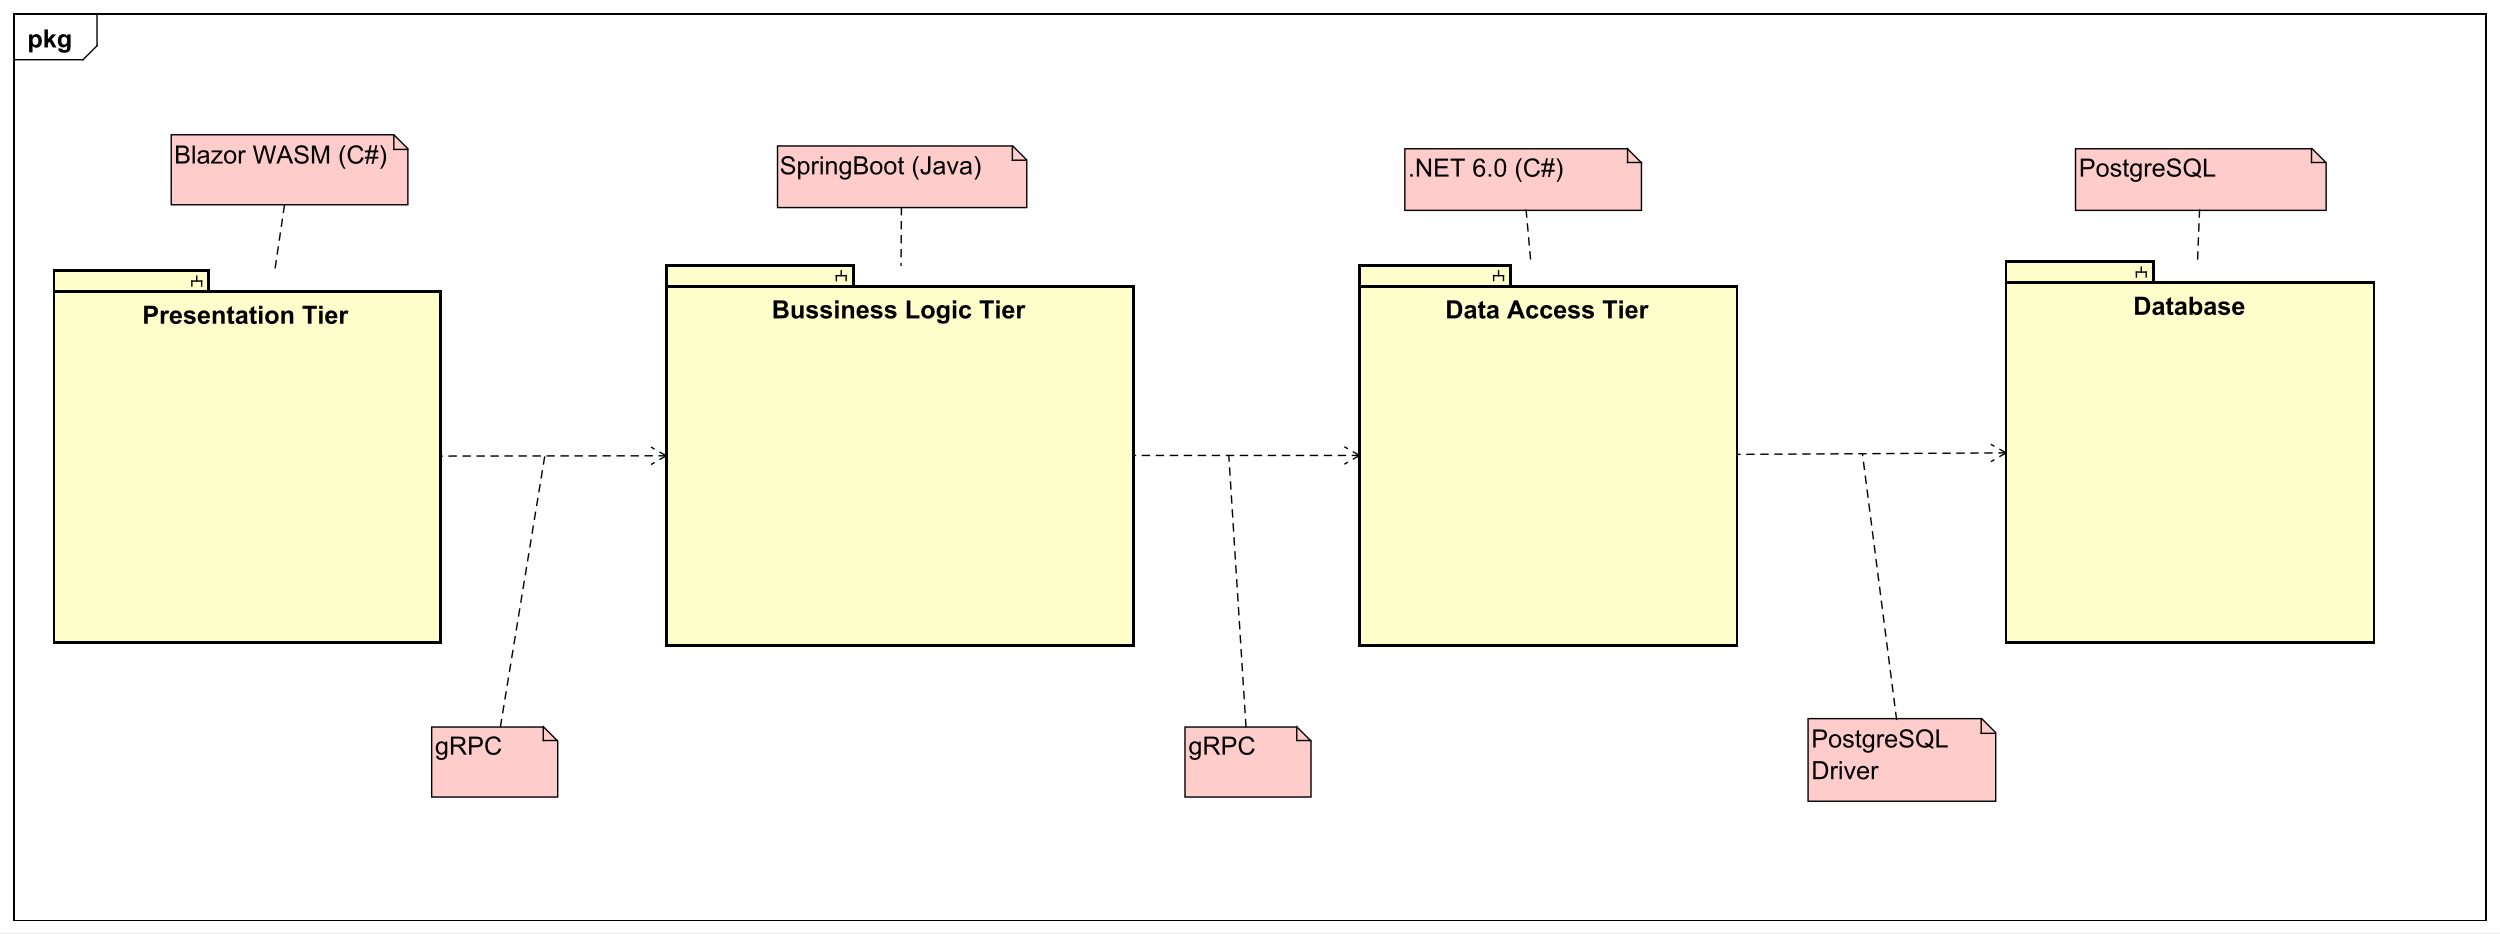 <?xml version="1.0" encoding="UTF-8"?>
<!DOCTYPE svg PUBLIC '-//W3C//DTD SVG 1.0//EN'
          'http://www.w3.org/TR/2001/REC-SVG-20010904/DTD/svg10.dtd'>
<svg xmlns:xlink="http://www.w3.org/1999/xlink" style="fill-opacity:1; color-rendering:auto; color-interpolation:auto; text-rendering:auto; stroke:black; stroke-linecap:square; stroke-miterlimit:10; shape-rendering:auto; stroke-opacity:1; fill:black; stroke-dasharray:none; font-weight:normal; stroke-width:1; font-family:'Dialog'; font-style:normal; stroke-linejoin:miter; font-size:12px; stroke-dashoffset:0; image-rendering:auto;" width="2380" height="889" xmlns="http://www.w3.org/2000/svg"
><rect width="100%" height="100%" fill="#808080" stroke="none"/><!--Generated by the Batik Graphics2D SVG Generator--><defs id="genericDefs"
  /><g
  ><defs id="defs1"
    ><clipPath clipPathUnits="userSpaceOnUse" id="clipPath1"
      ><path d="M0 0 L2380 0 L2380 889 L0 889 L0 0 Z"
      /></clipPath
      ><clipPath clipPathUnits="userSpaceOnUse" id="clipPath2"
      ><path d="M1787.263 448.65 L3572.263 448.65 L3572.263 1115.4 L1787.263 1115.4 L1787.263 448.65 Z"
      /></clipPath
      ><clipPath clipPathUnits="userSpaceOnUse" id="clipPath3"
      ><path d="M-20 -34 L1765 -34 L1765 632.75 L-20 632.75 L-20 -34 Z"
      /></clipPath
      ><clipPath clipPathUnits="userSpaceOnUse" id="clipPath4"
      ><path d="M-551.608 -227.487 L1233.392 -227.487 L1233.392 439.263 L-551.608 439.263 L-551.608 -227.487 Z"
      /></clipPath
      ><clipPath clipPathUnits="userSpaceOnUse" id="clipPath5"
      ><path d="M-1032.654 -227.487 L752.346 -227.487 L752.346 439.263 L-1032.654 439.263 L-1032.654 -227.487 Z"
      /></clipPath
      ><clipPath clipPathUnits="userSpaceOnUse" id="clipPath6"
      ><path d="M-1523.987 -224.923 L261.013 -224.923 L261.013 441.827 L-1523.987 441.827 L-1523.987 -224.923 Z"
      /></clipPath
      ><clipPath clipPathUnits="userSpaceOnUse" id="clipPath7"
      ><path d="M-102.079 -231.333 L1682.921 -231.333 L1682.921 435.417 L-102.079 435.417 L-102.079 -231.333 Z"
      /></clipPath
      ><clipPath clipPathUnits="userSpaceOnUse" id="clipPath8"
      ><path d="M-124.84 -98.821 L1660.16 -98.821 L1660.16 567.929 L-124.84 567.929 L-124.84 -98.821 Z"
      /></clipPath
      ><clipPath clipPathUnits="userSpaceOnUse" id="clipPath9"
      ><path d="M-557.276 -106.53 L1227.724 -106.53 L1227.724 560.22 L-557.276 560.22 L-557.276 -106.53 Z"
      /></clipPath
      ><clipPath clipPathUnits="userSpaceOnUse" id="clipPath10"
      ><path d="M-1005.955 -108.154 L779.045 -108.154 L779.045 558.596 L-1005.955 558.596 L-1005.955 -108.154 Z"
      /></clipPath
      ><clipPath clipPathUnits="userSpaceOnUse" id="clipPath11"
      ><path d="M-1485.096 -108.154 L299.904 -108.154 L299.904 558.596 L-1485.096 558.596 L-1485.096 -108.154 Z"
      /></clipPath
      ><clipPath clipPathUnits="userSpaceOnUse" id="clipPath12"
      ><path d="M-311.07 -520.974 L1473.929 -520.974 L1473.929 145.776 L-311.07 145.776 L-311.07 -520.974 Z"
      /></clipPath
      ><clipPath clipPathUnits="userSpaceOnUse" id="clipPath13"
      ><path d="M-849.179 -520.974 L935.821 -520.974 L935.821 145.776 L-849.179 145.776 L-849.179 -520.974 Z"
      /></clipPath
      ><clipPath clipPathUnits="userSpaceOnUse" id="clipPath14"
      ><path d="M-1294.051 -515.846 L490.949 -515.846 L490.949 150.904 L-1294.051 150.904 L-1294.051 -515.846 Z"
      /></clipPath
    ></defs
    ><g style="fill:white; stroke:white;"
    ><rect x="0" y="0" width="2380" style="clip-path:url(#clipPath1); stroke:none;" height="889"
    /></g
    ><g style="text-rendering:geometricPrecision; shape-rendering:crispEdges;" transform="scale(1.333,1.333) translate(-1787.263,-448.65)"
    ><rect x="1797.263" y="458.65" width="1765.385" style="fill:none; clip-path:url(#clipPath2);" height="647.436"
      /><line x1="1856.563" x2="1856.563" y1="459.65" style="clip-path:url(#clipPath2); fill:none; text-rendering:optimizeLegibility; shape-rendering:auto;" y2="481.291"
      /><line x1="1856.563" x2="1846.563" y1="481.291" style="clip-path:url(#clipPath2); fill:none; text-rendering:optimizeLegibility; shape-rendering:auto;" y2="491.291"
      /><line x1="1846.563" x2="1797.263" y1="491.291" style="clip-path:url(#clipPath2); fill:none; text-rendering:optimizeLegibility; shape-rendering:auto;" y2="491.291"
    /></g
    ><g style="text-rendering:optimizeLegibility; font-size:18px; font-weight:bold; font-family:sans-serif;" transform="matrix(1.333,0,0,1.333,-2383.017,-598.2) translate(1807.263,482.65)"
    ><path d="M1.219 -9.328 L3.531 -9.328 L3.531 -7.969 Q3.969 -8.672 4.734 -9.109 Q5.5 -9.547 6.438 -9.547 Q8.062 -9.547 9.188 -8.266 Q10.328 -7 10.328 -4.719 Q10.328 -2.375 9.188 -1.078 Q8.047 0.219 6.422 0.219 Q5.641 0.219 5.016 -0.094 Q4.391 -0.406 3.688 -1.156 L3.688 3.547 L1.219 3.547 L1.219 -9.328 ZM3.672 -4.828 Q3.672 -3.25 4.281 -2.5 Q4.906 -1.75 5.812 -1.75 Q6.672 -1.75 7.234 -2.438 Q7.812 -3.125 7.812 -4.703 Q7.812 -6.172 7.219 -6.875 Q6.641 -7.594 5.766 -7.594 Q4.859 -7.594 4.266 -6.891 Q3.672 -6.203 3.672 -4.828 ZM12.198 0 L12.198 -12.891 L14.667 -12.891 L14.667 -6.047 L17.558 -9.328 L20.605 -9.328 L17.417 -5.922 L20.823 0 L18.167 0 L15.823 -4.188 L14.667 -2.984 L14.667 0 L12.198 0 ZM22.068 0.609 L24.896 0.953 Q24.959 1.453 25.209 1.641 Q25.568 1.906 26.318 1.906 Q27.287 1.906 27.771 1.609 Q28.1 1.422 28.271 0.984 Q28.381 0.672 28.381 -0.156 L28.381 -1.516 Q27.271 0 25.584 0 Q23.709 0 22.6 -1.594 Q21.74 -2.844 21.74 -4.719 Q21.74 -7.062 22.865 -8.297 Q24.006 -9.547 25.678 -9.547 Q27.412 -9.547 28.537 -8.031 L28.537 -9.328 L30.85 -9.328 L30.85 -0.953 Q30.85 0.688 30.568 1.5 Q30.303 2.328 29.803 2.797 Q29.318 3.266 28.49 3.516 Q27.678 3.781 26.428 3.781 Q24.053 3.781 23.053 2.969 Q22.068 2.156 22.068 0.922 Q22.068 0.797 22.068 0.609 ZM24.271 -4.859 Q24.271 -3.375 24.85 -2.688 Q25.428 -2 26.271 -2 Q27.178 -2 27.803 -2.703 Q28.428 -3.406 28.428 -4.797 Q28.428 -6.25 27.818 -6.953 Q27.225 -7.656 26.318 -7.656 Q25.428 -7.656 24.85 -6.969 Q24.271 -6.281 24.271 -4.859 Z" style="stroke:none; clip-path:url(#clipPath3);"
    /></g
    ><g transform="matrix(1.333,0,0,1.333,-2383.017,-598.2)" style="font-size:18px; fill:rgb(255,255,204); text-rendering:geometricPrecision; font-family:sans-serif; shape-rendering:crispEdges; stroke:rgb(255,255,204); font-weight:bold; stroke-width:2;"
    ><rect x="2263.479" y="638.137" width="133.513" style="clip-path:url(#clipPath2); stroke:none;" height="15"
      /><rect x="2263.479" y="638.137" width="133.513" style="clip-path:url(#clipPath2); fill:none; stroke:black;" height="15"
      /><rect x="2263.479" y="653.137" width="333.783" style="clip-path:url(#clipPath2); stroke:none;" height="256.795"
      /><rect x="2263.479" y="653.137" width="333.783" style="clip-path:url(#clipPath2); fill:none; stroke:black;" height="256.795"
    /></g
    ><g style="text-rendering:optimizeLegibility; font-size:18px; font-weight:bold; font-family:sans-serif;" transform="matrix(1.333,0,0,1.333,-2383.017,-598.2)"
    ><line x1="2391.993" x2="2391.993" y1="645.637" style="fill:none; clip-path:url(#clipPath2);" y2="649.137"
      /><line x1="2384.993" x2="2384.993" y1="645.637" style="fill:none; clip-path:url(#clipPath2);" y2="649.137"
      /><line x1="2384.993" x2="2391.993" y1="645.637" style="fill:none; clip-path:url(#clipPath2);" y2="645.637"
      /><line x1="2388.493" x2="2388.493" y1="642.137" style="fill:none; clip-path:url(#clipPath2);" y2="645.637"
    /></g
    ><g style="text-rendering:optimizeLegibility; font-size:18px; font-weight:bold; font-family:sans-serif;" transform="matrix(1.333,0,0,1.333,-2383.017,-598.2) translate(2338.871,676.137)"
    ><path d="M1.312 -12.891 L6.469 -12.891 Q8 -12.891 8.75 -12.75 Q9.5 -12.625 10.094 -12.219 Q10.688 -11.828 11.078 -11.156 Q11.484 -10.484 11.484 -9.641 Q11.484 -8.734 10.984 -7.969 Q10.5 -7.219 9.672 -6.844 Q10.844 -6.5 11.469 -5.672 Q12.109 -4.859 12.109 -3.734 Q12.109 -2.859 11.703 -2.031 Q11.297 -1.203 10.578 -0.703 Q9.875 -0.203 8.844 -0.094 Q8.188 -0.016 5.703 0 L1.312 0 L1.312 -12.891 ZM3.922 -10.734 L3.922 -7.766 L5.625 -7.766 Q7.141 -7.766 7.516 -7.812 Q8.188 -7.891 8.562 -8.266 Q8.953 -8.656 8.953 -9.266 Q8.953 -9.875 8.609 -10.25 Q8.281 -10.625 7.641 -10.703 Q7.25 -10.734 5.422 -10.734 L3.922 -10.734 ZM3.922 -5.609 L3.922 -2.172 L6.328 -2.172 Q7.734 -2.172 8.109 -2.25 Q8.688 -2.359 9.047 -2.766 Q9.422 -3.172 9.422 -3.859 Q9.422 -4.438 9.141 -4.844 Q8.859 -5.25 8.328 -5.422 Q7.797 -5.609 6.016 -5.609 L3.922 -5.609 ZM20.436 0 L20.436 -1.391 Q19.921 -0.656 19.093 -0.219 Q18.265 0.219 17.343 0.219 Q16.405 0.219 15.655 -0.188 Q14.905 -0.609 14.562 -1.359 Q14.233 -2.109 14.233 -3.422 L14.233 -9.328 L16.702 -9.328 L16.702 -5.047 Q16.702 -3.078 16.843 -2.625 Q16.983 -2.188 17.343 -1.922 Q17.702 -1.672 18.249 -1.672 Q18.89 -1.672 19.39 -2.016 Q19.89 -2.359 20.077 -2.875 Q20.265 -3.391 20.265 -5.391 L20.265 -9.328 L22.733 -9.328 L22.733 0 L20.436 0 ZM24.416 -2.656 L26.9 -3.047 Q27.057 -2.328 27.541 -1.953 Q28.025 -1.578 28.885 -1.578 Q29.854 -1.578 30.338 -1.922 Q30.65 -2.172 30.65 -2.578 Q30.65 -2.859 30.479 -3.047 Q30.291 -3.219 29.65 -3.375 Q26.666 -4.031 25.869 -4.578 Q24.76 -5.328 24.76 -6.688 Q24.76 -7.891 25.713 -8.719 Q26.682 -9.547 28.682 -9.547 Q30.604 -9.547 31.525 -8.922 Q32.463 -8.297 32.822 -7.078 L30.494 -6.641 Q30.338 -7.188 29.916 -7.469 Q29.51 -7.766 28.729 -7.766 Q27.76 -7.766 27.338 -7.5 Q27.057 -7.297 27.057 -7 Q27.057 -6.734 27.307 -6.547 Q27.635 -6.297 29.604 -5.844 Q31.572 -5.406 32.369 -4.75 Q33.135 -4.094 33.135 -2.922 Q33.135 -1.641 32.057 -0.703 Q30.994 0.219 28.885 0.219 Q26.979 0.219 25.869 -0.562 Q24.76 -1.344 24.416 -2.656 ZM34.427 -2.656 L36.911 -3.047 Q37.067 -2.328 37.552 -1.953 Q38.036 -1.578 38.895 -1.578 Q39.864 -1.578 40.349 -1.922 Q40.661 -2.172 40.661 -2.578 Q40.661 -2.859 40.489 -3.047 Q40.302 -3.219 39.661 -3.375 Q36.677 -4.031 35.88 -4.578 Q34.77 -5.328 34.77 -6.688 Q34.77 -7.891 35.724 -8.719 Q36.692 -9.547 38.692 -9.547 Q40.614 -9.547 41.536 -8.922 Q42.474 -8.297 42.833 -7.078 L40.505 -6.641 Q40.349 -7.188 39.927 -7.469 Q39.52 -7.766 38.739 -7.766 Q37.77 -7.766 37.349 -7.5 Q37.067 -7.297 37.067 -7 Q37.067 -6.734 37.317 -6.547 Q37.645 -6.297 39.614 -5.844 Q41.583 -5.406 42.38 -4.75 Q43.145 -4.094 43.145 -2.922 Q43.145 -1.641 42.067 -0.703 Q41.005 0.219 38.895 0.219 Q36.989 0.219 35.88 -0.562 Q34.77 -1.344 34.427 -2.656 ZM45.312 -10.594 L45.312 -12.891 L47.781 -12.891 L47.781 -10.594 L45.312 -10.594 ZM45.312 0 L45.312 -9.328 L47.781 -9.328 L47.781 0 L45.312 0 ZM58.798 0 L56.329 0 L56.329 -4.766 Q56.329 -6.281 56.173 -6.719 Q56.017 -7.156 55.657 -7.406 Q55.298 -7.656 54.798 -7.656 Q54.157 -7.656 53.642 -7.297 Q53.142 -6.953 52.954 -6.375 Q52.767 -5.797 52.767 -4.234 L52.767 0 L50.298 0 L50.298 -9.328 L52.579 -9.328 L52.579 -7.969 Q53.813 -9.547 55.657 -9.547 Q56.485 -9.547 57.157 -9.25 Q57.829 -8.953 58.173 -8.5 Q58.532 -8.047 58.657 -7.453 Q58.798 -6.875 58.798 -5.797 L58.798 0 ZM66.715 -2.969 L69.168 -2.562 Q68.699 -1.203 67.668 -0.484 Q66.652 0.219 65.106 0.219 Q62.668 0.219 61.512 -1.375 Q60.59 -2.656 60.59 -4.594 Q60.59 -6.922 61.793 -8.234 Q63.012 -9.547 64.871 -9.547 Q66.949 -9.547 68.152 -8.172 Q69.356 -6.797 69.309 -3.953 L63.121 -3.953 Q63.137 -2.859 63.699 -2.25 Q64.277 -1.641 65.137 -1.641 Q65.715 -1.641 66.106 -1.953 Q66.512 -2.266 66.715 -2.969 ZM66.856 -5.469 Q66.824 -6.547 66.293 -7.094 Q65.762 -7.656 65.012 -7.656 Q64.199 -7.656 63.684 -7.062 Q63.152 -6.484 63.152 -5.469 L66.856 -5.469 ZM70.444 -2.656 L72.929 -3.047 Q73.085 -2.328 73.569 -1.953 Q74.054 -1.578 74.913 -1.578 Q75.882 -1.578 76.366 -1.922 Q76.679 -2.172 76.679 -2.578 Q76.679 -2.859 76.507 -3.047 Q76.319 -3.219 75.679 -3.375 Q72.694 -4.031 71.897 -4.578 Q70.788 -5.328 70.788 -6.688 Q70.788 -7.891 71.741 -8.719 Q72.71 -9.547 74.71 -9.547 Q76.632 -9.547 77.554 -8.922 Q78.491 -8.297 78.851 -7.078 L76.522 -6.641 Q76.366 -7.188 75.944 -7.469 Q75.538 -7.766 74.757 -7.766 Q73.788 -7.766 73.366 -7.5 Q73.085 -7.297 73.085 -7 Q73.085 -6.734 73.335 -6.547 Q73.663 -6.297 75.632 -5.844 Q77.601 -5.406 78.397 -4.75 Q79.163 -4.094 79.163 -2.922 Q79.163 -1.641 78.085 -0.703 Q77.022 0.219 74.913 0.219 Q73.007 0.219 71.897 -0.562 Q70.788 -1.344 70.444 -2.656 ZM80.455 -2.656 L82.939 -3.047 Q83.096 -2.328 83.58 -1.953 Q84.064 -1.578 84.924 -1.578 Q85.893 -1.578 86.377 -1.922 Q86.689 -2.172 86.689 -2.578 Q86.689 -2.859 86.518 -3.047 Q86.33 -3.219 85.689 -3.375 Q82.705 -4.031 81.908 -4.578 Q80.799 -5.328 80.799 -6.688 Q80.799 -7.891 81.752 -8.719 Q82.721 -9.547 84.721 -9.547 Q86.643 -9.547 87.564 -8.922 Q88.502 -8.297 88.861 -7.078 L86.533 -6.641 Q86.377 -7.188 85.955 -7.469 Q85.549 -7.766 84.768 -7.766 Q83.799 -7.766 83.377 -7.5 Q83.096 -7.297 83.096 -7 Q83.096 -6.734 83.346 -6.547 Q83.674 -6.297 85.643 -5.844 Q87.611 -5.406 88.408 -4.75 Q89.174 -4.094 89.174 -2.922 Q89.174 -1.641 88.096 -0.703 Q87.033 0.219 84.924 0.219 Q83.018 0.219 81.908 -0.562 Q80.799 -1.344 80.455 -2.656 ZM96.42 0 L96.42 -12.781 L99.029 -12.781 L99.029 -2.172 L105.498 -2.172 L105.498 0 L96.42 0 ZM106.759 -4.797 Q106.759 -6.031 107.368 -7.172 Q107.978 -8.328 109.087 -8.938 Q110.196 -9.547 111.571 -9.547 Q113.681 -9.547 115.04 -8.172 Q116.399 -6.797 116.399 -4.688 Q116.399 -2.578 115.024 -1.172 Q113.665 0.219 111.587 0.219 Q110.306 0.219 109.134 -0.359 Q107.978 -0.953 107.368 -2.062 Q106.759 -3.188 106.759 -4.797 ZM109.29 -4.672 Q109.29 -3.281 109.946 -2.531 Q110.618 -1.797 111.571 -1.797 Q112.54 -1.797 113.196 -2.531 Q113.853 -3.281 113.853 -4.688 Q113.853 -6.062 113.196 -6.797 Q112.54 -7.531 111.571 -7.531 Q110.618 -7.531 109.946 -6.797 Q109.29 -6.062 109.29 -4.672 ZM118.098 0.609 L120.926 0.953 Q120.988 1.453 121.238 1.641 Q121.598 1.906 122.348 1.906 Q123.316 1.906 123.801 1.609 Q124.129 1.422 124.301 0.984 Q124.41 0.672 124.41 -0.156 L124.41 -1.516 Q123.301 0 121.613 0 Q119.738 0 118.629 -1.594 Q117.769 -2.844 117.769 -4.719 Q117.769 -7.062 118.894 -8.297 Q120.035 -9.547 121.707 -9.547 Q123.441 -9.547 124.566 -8.031 L124.566 -9.328 L126.879 -9.328 L126.879 -0.953 Q126.879 0.688 126.598 1.5 Q126.332 2.328 125.832 2.797 Q125.348 3.266 124.519 3.516 Q123.707 3.781 122.457 3.781 Q120.082 3.781 119.082 2.969 Q118.098 2.156 118.098 0.922 Q118.098 0.797 118.098 0.609 ZM120.301 -4.859 Q120.301 -3.375 120.879 -2.688 Q121.457 -2 122.301 -2 Q123.207 -2 123.832 -2.703 Q124.457 -3.406 124.457 -4.797 Q124.457 -6.25 123.848 -6.953 Q123.254 -7.656 122.348 -7.656 Q121.457 -7.656 120.879 -6.969 Q120.301 -6.281 120.301 -4.859 ZM129.327 -10.594 L129.327 -12.891 L131.796 -12.891 L131.796 -10.594 L129.327 -10.594 ZM129.327 0 L129.327 -9.328 L131.796 -9.328 L131.796 0 L129.327 0 ZM142.469 -6.578 L140.031 -6.141 Q139.906 -6.859 139.469 -7.234 Q139.031 -7.609 138.344 -7.609 Q137.422 -7.609 136.859 -6.969 Q136.312 -6.328 136.312 -4.828 Q136.312 -3.172 136.875 -2.484 Q137.438 -1.797 138.375 -1.797 Q139.078 -1.797 139.516 -2.203 Q139.969 -2.609 140.156 -3.578 L142.578 -3.172 Q142.203 -1.5 141.125 -0.641 Q140.062 0.219 138.266 0.219 Q136.219 0.219 135 -1.078 Q133.781 -2.375 133.781 -4.656 Q133.781 -6.969 135 -8.25 Q136.219 -9.547 138.312 -9.547 Q140.016 -9.547 141.016 -8.812 Q142.016 -8.078 142.469 -6.578 ZM152.246 0 L152.246 -10.703 L148.434 -10.703 L148.434 -12.891 L158.668 -12.891 L158.668 -10.703 L154.856 -10.703 L154.856 0 L152.246 0 ZM160.335 -10.594 L160.335 -12.891 L162.804 -12.891 L162.804 -10.594 L160.335 -10.594 ZM160.335 0 L160.335 -9.328 L162.804 -9.328 L162.804 0 L160.335 0 ZM170.742 -2.969 L173.195 -2.562 Q172.727 -1.203 171.695 -0.484 Q170.68 0.219 169.133 0.219 Q166.695 0.219 165.539 -1.375 Q164.617 -2.656 164.617 -4.594 Q164.617 -6.922 165.82 -8.234 Q167.039 -9.547 168.898 -9.547 Q170.977 -9.547 172.18 -8.172 Q173.383 -6.797 173.336 -3.953 L167.148 -3.953 Q167.164 -2.859 167.727 -2.25 Q168.305 -1.641 169.164 -1.641 Q169.742 -1.641 170.133 -1.953 Q170.539 -2.266 170.742 -2.969 ZM170.883 -5.469 Q170.852 -6.547 170.32 -7.094 Q169.789 -7.656 169.039 -7.656 Q168.227 -7.656 167.711 -7.062 Q167.18 -6.484 167.18 -5.469 L170.883 -5.469 ZM177.706 0 L175.237 0 L175.237 -9.328 L177.534 -9.328 L177.534 -8 Q178.112 -8.953 178.581 -9.25 Q179.065 -9.547 179.659 -9.547 Q180.503 -9.547 181.284 -9.078 L180.519 -6.922 Q179.894 -7.328 179.362 -7.328 Q178.847 -7.328 178.472 -7.047 Q178.112 -6.766 177.909 -6.016 Q177.706 -5.266 177.706 -2.891 L177.706 0 Z" style="stroke:none; clip-path:url(#clipPath4);"
    /></g
    ><g transform="matrix(1.333,0,0,1.333,-2383.017,-598.2)" style="font-size:18px; fill:rgb(255,255,204); text-rendering:geometricPrecision; font-family:sans-serif; shape-rendering:crispEdges; stroke:rgb(255,255,204); font-weight:bold; stroke-width:2;"
    ><rect x="2758.612" y="638.137" width="107.843" style="clip-path:url(#clipPath2); stroke:none;" height="15"
      /><rect x="2758.612" y="638.137" width="107.843" style="clip-path:url(#clipPath2); fill:none; stroke:black;" height="15"
      /><rect x="2758.612" y="653.137" width="269.608" style="clip-path:url(#clipPath2); stroke:none;" height="256.795"
      /><rect x="2758.612" y="653.137" width="269.608" style="clip-path:url(#clipPath2); fill:none; stroke:black;" height="256.795"
    /></g
    ><g style="text-rendering:optimizeLegibility; font-size:18px; font-weight:bold; font-family:sans-serif;" transform="matrix(1.333,0,0,1.333,-2383.017,-598.2)"
    ><line x1="2861.456" x2="2861.456" y1="645.637" style="fill:none; clip-path:url(#clipPath2);" y2="649.137"
      /><line x1="2854.456" x2="2854.456" y1="645.637" style="fill:none; clip-path:url(#clipPath2);" y2="649.137"
      /><line x1="2854.456" x2="2861.456" y1="645.637" style="fill:none; clip-path:url(#clipPath2);" y2="645.637"
      /><line x1="2857.956" x2="2857.956" y1="642.137" style="fill:none; clip-path:url(#clipPath2);" y2="645.637"
    /></g
    ><g style="text-rendering:optimizeLegibility; font-size:18px; font-weight:bold; font-family:sans-serif;" transform="matrix(1.333,0,0,1.333,-2383.017,-598.2) translate(2819.916,676.137)"
    ><path d="M1.297 -12.891 L6.062 -12.891 Q7.672 -12.891 8.516 -12.641 Q9.641 -12.312 10.453 -11.453 Q11.266 -10.594 11.688 -9.359 Q12.109 -8.125 12.109 -6.312 Q12.109 -4.734 11.703 -3.578 Q11.219 -2.172 10.328 -1.297 Q9.656 -0.641 8.5 -0.266 Q7.641 0 6.203 0 L1.297 0 L1.297 -12.891 ZM3.906 -10.703 L3.906 -2.172 L5.844 -2.172 Q6.938 -2.172 7.422 -2.297 Q8.047 -2.453 8.469 -2.828 Q8.891 -3.203 9.141 -4.062 Q9.406 -4.938 9.406 -6.438 Q9.406 -7.922 9.141 -8.719 Q8.891 -9.531 8.406 -9.969 Q7.938 -10.422 7.203 -10.578 Q6.656 -10.703 5.078 -10.703 L3.906 -10.703 ZM16.14 -6.484 L13.89 -6.891 Q14.28 -8.25 15.202 -8.891 Q16.124 -9.547 17.936 -9.547 Q19.593 -9.547 20.39 -9.156 Q21.202 -8.766 21.53 -8.156 Q21.874 -7.562 21.874 -5.953 L21.843 -3.062 Q21.843 -1.844 21.952 -1.25 Q22.077 -0.672 22.405 0 L19.968 0 Q19.858 -0.25 19.718 -0.734 Q19.655 -0.953 19.64 -1.016 Q18.999 -0.406 18.28 -0.094 Q17.561 0.219 16.749 0.219 Q15.296 0.219 14.468 -0.562 Q13.64 -1.359 13.64 -2.547 Q13.64 -3.344 14.015 -3.953 Q14.39 -4.578 15.077 -4.906 Q15.765 -5.234 17.046 -5.484 Q18.78 -5.812 19.436 -6.094 L19.436 -6.344 Q19.436 -7.047 19.077 -7.344 Q18.733 -7.656 17.765 -7.656 Q17.108 -7.656 16.733 -7.391 Q16.358 -7.141 16.14 -6.484 ZM19.436 -4.484 Q18.968 -4.328 17.936 -4.109 Q16.905 -3.891 16.593 -3.672 Q16.108 -3.328 16.108 -2.797 Q16.108 -2.281 16.499 -1.906 Q16.89 -1.531 17.483 -1.531 Q18.155 -1.531 18.749 -1.969 Q19.202 -2.297 19.343 -2.781 Q19.436 -3.109 19.436 -3.984 L19.436 -4.484 ZM28.588 -9.328 L28.588 -7.359 L26.9 -7.359 L26.9 -3.609 Q26.9 -2.469 26.947 -2.266 Q26.994 -2.078 27.166 -1.953 Q27.338 -1.844 27.588 -1.844 Q27.916 -1.844 28.572 -2.078 L28.791 -0.156 Q27.916 0.219 26.838 0.219 Q26.166 0.219 25.619 0 Q25.088 -0.234 24.838 -0.594 Q24.588 -0.953 24.494 -1.562 Q24.416 -1.984 24.416 -3.297 L24.416 -7.359 L23.275 -7.359 L23.275 -9.328 L24.416 -9.328 L24.416 -11.188 L26.9 -12.625 L26.9 -9.328 L28.588 -9.328 ZM32.145 -6.484 L29.895 -6.891 Q30.285 -8.25 31.207 -8.891 Q32.129 -9.547 33.941 -9.547 Q35.598 -9.547 36.395 -9.156 Q37.207 -8.766 37.535 -8.156 Q37.879 -7.562 37.879 -5.953 L37.848 -3.062 Q37.848 -1.844 37.957 -1.25 Q38.082 -0.672 38.41 0 L35.973 0 Q35.863 -0.25 35.723 -0.734 Q35.66 -0.953 35.645 -1.016 Q35.004 -0.406 34.285 -0.094 Q33.566 0.219 32.754 0.219 Q31.301 0.219 30.473 -0.562 Q29.645 -1.359 29.645 -2.547 Q29.645 -3.344 30.02 -3.953 Q30.395 -4.578 31.082 -4.906 Q31.77 -5.234 33.051 -5.484 Q34.785 -5.812 35.441 -6.094 L35.441 -6.344 Q35.441 -7.047 35.082 -7.344 Q34.738 -7.656 33.77 -7.656 Q33.113 -7.656 32.738 -7.391 Q32.363 -7.141 32.145 -6.484 ZM35.441 -4.484 Q34.973 -4.328 33.941 -4.109 Q32.91 -3.891 32.598 -3.672 Q32.113 -3.328 32.113 -2.797 Q32.113 -2.281 32.504 -1.906 Q32.895 -1.531 33.488 -1.531 Q34.16 -1.531 34.754 -1.969 Q35.207 -2.297 35.348 -2.781 Q35.441 -3.109 35.441 -3.984 L35.441 -4.484 ZM56.938 0 L54.109 0 L52.984 -2.922 L47.844 -2.922 L46.781 0 L44.016 0 L49.031 -12.891 L51.781 -12.891 L56.938 0 ZM52.156 -5.094 L50.375 -9.875 L48.641 -5.094 L52.156 -5.094 ZM66.452 -6.578 L64.015 -6.141 Q63.89 -6.859 63.452 -7.234 Q63.015 -7.609 62.327 -7.609 Q61.405 -7.609 60.843 -6.969 Q60.296 -6.328 60.296 -4.828 Q60.296 -3.172 60.858 -2.484 Q61.421 -1.797 62.358 -1.797 Q63.062 -1.797 63.499 -2.203 Q63.952 -2.609 64.14 -3.578 L66.561 -3.172 Q66.186 -1.5 65.108 -0.641 Q64.046 0.219 62.249 0.219 Q60.202 0.219 58.983 -1.078 Q57.765 -2.375 57.765 -4.656 Q57.765 -6.969 58.983 -8.25 Q60.202 -9.547 62.296 -9.547 Q63.999 -9.547 64.999 -8.812 Q65.999 -8.078 66.452 -6.578 ZM76.463 -6.578 L74.025 -6.141 Q73.9 -6.859 73.463 -7.234 Q73.025 -7.609 72.338 -7.609 Q71.416 -7.609 70.853 -6.969 Q70.307 -6.328 70.307 -4.828 Q70.307 -3.172 70.869 -2.484 Q71.432 -1.797 72.369 -1.797 Q73.072 -1.797 73.51 -2.203 Q73.963 -2.609 74.15 -3.578 L76.572 -3.172 Q76.197 -1.5 75.119 -0.641 Q74.057 0.219 72.26 0.219 Q70.213 0.219 68.994 -1.078 Q67.775 -2.375 67.775 -4.656 Q67.775 -6.969 68.994 -8.25 Q70.213 -9.547 72.307 -9.547 Q74.01 -9.547 75.01 -8.812 Q76.01 -8.078 76.463 -6.578 ZM83.739 -2.969 L86.192 -2.562 Q85.724 -1.203 84.692 -0.484 Q83.677 0.219 82.13 0.219 Q79.692 0.219 78.536 -1.375 Q77.614 -2.656 77.614 -4.594 Q77.614 -6.922 78.817 -8.234 Q80.036 -9.547 81.895 -9.547 Q83.974 -9.547 85.177 -8.172 Q86.38 -6.797 86.333 -3.953 L80.145 -3.953 Q80.161 -2.859 80.724 -2.25 Q81.302 -1.641 82.161 -1.641 Q82.739 -1.641 83.13 -1.953 Q83.536 -2.266 83.739 -2.969 ZM83.88 -5.469 Q83.849 -6.547 83.317 -7.094 Q82.786 -7.656 82.036 -7.656 Q81.224 -7.656 80.708 -7.062 Q80.177 -6.484 80.177 -5.469 L83.88 -5.469 ZM87.469 -2.656 L89.953 -3.047 Q90.109 -2.328 90.594 -1.953 Q91.078 -1.578 91.938 -1.578 Q92.906 -1.578 93.391 -1.922 Q93.703 -2.172 93.703 -2.578 Q93.703 -2.859 93.531 -3.047 Q93.344 -3.219 92.703 -3.375 Q89.719 -4.031 88.922 -4.578 Q87.812 -5.328 87.812 -6.688 Q87.812 -7.891 88.766 -8.719 Q89.734 -9.547 91.734 -9.547 Q93.656 -9.547 94.578 -8.922 Q95.516 -8.297 95.875 -7.078 L93.547 -6.641 Q93.391 -7.188 92.969 -7.469 Q92.562 -7.766 91.781 -7.766 Q90.812 -7.766 90.391 -7.5 Q90.109 -7.297 90.109 -7 Q90.109 -6.734 90.359 -6.547 Q90.688 -6.297 92.656 -5.844 Q94.625 -5.406 95.422 -4.75 Q96.188 -4.094 96.188 -2.922 Q96.188 -1.641 95.109 -0.703 Q94.047 0.219 91.938 0.219 Q90.031 0.219 88.922 -0.562 Q87.812 -1.344 87.469 -2.656 ZM97.48 -2.656 L99.964 -3.047 Q100.12 -2.328 100.605 -1.953 Q101.089 -1.578 101.948 -1.578 Q102.917 -1.578 103.401 -1.922 Q103.714 -2.172 103.714 -2.578 Q103.714 -2.859 103.542 -3.047 Q103.355 -3.219 102.714 -3.375 Q99.73 -4.031 98.933 -4.578 Q97.823 -5.328 97.823 -6.688 Q97.823 -7.891 98.776 -8.719 Q99.745 -9.547 101.745 -9.547 Q103.667 -9.547 104.589 -8.922 Q105.526 -8.297 105.886 -7.078 L103.558 -6.641 Q103.401 -7.188 102.98 -7.469 Q102.573 -7.766 101.792 -7.766 Q100.823 -7.766 100.401 -7.5 Q100.12 -7.297 100.12 -7 Q100.12 -6.734 100.37 -6.547 Q100.698 -6.297 102.667 -5.844 Q104.636 -5.406 105.433 -4.75 Q106.198 -4.094 106.198 -2.922 Q106.198 -1.641 105.12 -0.703 Q104.058 0.219 101.948 0.219 Q100.042 0.219 98.933 -0.562 Q97.823 -1.344 97.48 -2.656 ZM116.272 0 L116.272 -10.703 L112.46 -10.703 L112.46 -12.891 L122.694 -12.891 L122.694 -10.703 L118.882 -10.703 L118.882 0 L116.272 0 ZM124.361 -10.594 L124.361 -12.891 L126.83 -12.891 L126.83 -10.594 L124.361 -10.594 ZM124.361 0 L124.361 -9.328 L126.83 -9.328 L126.83 0 L124.361 0 ZM134.769 -2.969 L137.222 -2.562 Q136.753 -1.203 135.722 -0.484 Q134.706 0.219 133.159 0.219 Q130.722 0.219 129.565 -1.375 Q128.644 -2.656 128.644 -4.594 Q128.644 -6.922 129.847 -8.234 Q131.065 -9.547 132.925 -9.547 Q135.003 -9.547 136.206 -8.172 Q137.409 -6.797 137.362 -3.953 L131.175 -3.953 Q131.19 -2.859 131.753 -2.25 Q132.331 -1.641 133.19 -1.641 Q133.769 -1.641 134.159 -1.953 Q134.565 -2.266 134.769 -2.969 ZM134.909 -5.469 Q134.878 -6.547 134.347 -7.094 Q133.815 -7.656 133.065 -7.656 Q132.253 -7.656 131.737 -7.062 Q131.206 -6.484 131.206 -5.469 L134.909 -5.469 ZM141.732 0 L139.264 0 L139.264 -9.328 L141.56 -9.328 L141.56 -8 Q142.139 -8.953 142.607 -9.25 Q143.092 -9.547 143.685 -9.547 Q144.529 -9.547 145.31 -9.078 L144.545 -6.922 Q143.92 -7.328 143.389 -7.328 Q142.873 -7.328 142.498 -7.047 Q142.139 -6.766 141.935 -6.016 Q141.732 -5.266 141.732 -2.891 L141.732 0 Z" style="stroke:none; clip-path:url(#clipPath5);"
    /></g
    ><g transform="matrix(1.333,0,0,1.333,-2383.017,-598.2)" style="font-size:18px; fill:rgb(255,255,204); text-rendering:geometricPrecision; font-family:sans-serif; shape-rendering:crispEdges; stroke:rgb(255,255,204); font-weight:bold; stroke-width:2;"
    ><rect x="3220.34" y="635.573" width="105.128" style="clip-path:url(#clipPath2); stroke:none;" height="15"
      /><rect x="3220.34" y="635.573" width="105.128" style="clip-path:url(#clipPath2); fill:none; stroke:black;" height="15"
      /><rect x="3220.34" y="650.573" width="262.82" style="clip-path:url(#clipPath2); stroke:none;" height="256.795"
      /><rect x="3220.34" y="650.573" width="262.82" style="clip-path:url(#clipPath2); fill:none; stroke:black;" height="256.795"
    /></g
    ><g style="text-rendering:optimizeLegibility; font-size:18px; font-weight:bold; font-family:sans-serif;" transform="matrix(1.333,0,0,1.333,-2383.017,-598.2)"
    ><line x1="3320.468" x2="3320.468" y1="643.073" style="fill:none; clip-path:url(#clipPath2);" y2="646.573"
      /><line x1="3313.468" x2="3313.468" y1="643.073" style="fill:none; clip-path:url(#clipPath2);" y2="646.573"
      /><line x1="3313.468" x2="3320.468" y1="643.073" style="fill:none; clip-path:url(#clipPath2);" y2="643.073"
      /><line x1="3316.968" x2="3316.968" y1="639.573" style="fill:none; clip-path:url(#clipPath2);" y2="643.073"
    /></g
    ><g style="text-rendering:optimizeLegibility; font-size:18px; font-weight:bold; font-family:sans-serif;" transform="matrix(1.333,0,0,1.333,-2383.017,-598.2) translate(3311.25,673.573)"
    ><path d="M1.297 -12.891 L6.062 -12.891 Q7.672 -12.891 8.516 -12.641 Q9.641 -12.312 10.453 -11.453 Q11.266 -10.594 11.688 -9.359 Q12.109 -8.125 12.109 -6.312 Q12.109 -4.734 11.703 -3.578 Q11.219 -2.172 10.328 -1.297 Q9.656 -0.641 8.5 -0.266 Q7.641 0 6.203 0 L1.297 0 L1.297 -12.891 ZM3.906 -10.703 L3.906 -2.172 L5.844 -2.172 Q6.938 -2.172 7.422 -2.297 Q8.047 -2.453 8.469 -2.828 Q8.891 -3.203 9.141 -4.062 Q9.406 -4.938 9.406 -6.438 Q9.406 -7.922 9.141 -8.719 Q8.891 -9.531 8.406 -9.969 Q7.938 -10.422 7.203 -10.578 Q6.656 -10.703 5.078 -10.703 L3.906 -10.703 ZM16.14 -6.484 L13.89 -6.891 Q14.28 -8.25 15.202 -8.891 Q16.124 -9.547 17.936 -9.547 Q19.593 -9.547 20.39 -9.156 Q21.202 -8.766 21.53 -8.156 Q21.874 -7.562 21.874 -5.953 L21.843 -3.062 Q21.843 -1.844 21.952 -1.25 Q22.077 -0.672 22.405 0 L19.968 0 Q19.858 -0.25 19.718 -0.734 Q19.655 -0.953 19.64 -1.016 Q18.999 -0.406 18.28 -0.094 Q17.561 0.219 16.749 0.219 Q15.296 0.219 14.468 -0.562 Q13.64 -1.359 13.64 -2.547 Q13.64 -3.344 14.015 -3.953 Q14.39 -4.578 15.077 -4.906 Q15.765 -5.234 17.046 -5.484 Q18.78 -5.812 19.436 -6.094 L19.436 -6.344 Q19.436 -7.047 19.077 -7.344 Q18.733 -7.656 17.765 -7.656 Q17.108 -7.656 16.733 -7.391 Q16.358 -7.141 16.14 -6.484 ZM19.436 -4.484 Q18.968 -4.328 17.936 -4.109 Q16.905 -3.891 16.593 -3.672 Q16.108 -3.328 16.108 -2.797 Q16.108 -2.281 16.499 -1.906 Q16.89 -1.531 17.483 -1.531 Q18.155 -1.531 18.749 -1.969 Q19.202 -2.297 19.343 -2.781 Q19.436 -3.109 19.436 -3.984 L19.436 -4.484 ZM28.588 -9.328 L28.588 -7.359 L26.9 -7.359 L26.9 -3.609 Q26.9 -2.469 26.947 -2.266 Q26.994 -2.078 27.166 -1.953 Q27.338 -1.844 27.588 -1.844 Q27.916 -1.844 28.572 -2.078 L28.791 -0.156 Q27.916 0.219 26.838 0.219 Q26.166 0.219 25.619 0 Q25.088 -0.234 24.838 -0.594 Q24.588 -0.953 24.494 -1.562 Q24.416 -1.984 24.416 -3.297 L24.416 -7.359 L23.275 -7.359 L23.275 -9.328 L24.416 -9.328 L24.416 -11.188 L26.9 -12.625 L26.9 -9.328 L28.588 -9.328 ZM32.145 -6.484 L29.895 -6.891 Q30.285 -8.25 31.207 -8.891 Q32.129 -9.547 33.941 -9.547 Q35.598 -9.547 36.395 -9.156 Q37.207 -8.766 37.535 -8.156 Q37.879 -7.562 37.879 -5.953 L37.848 -3.062 Q37.848 -1.844 37.957 -1.25 Q38.082 -0.672 38.41 0 L35.973 0 Q35.863 -0.25 35.723 -0.734 Q35.66 -0.953 35.645 -1.016 Q35.004 -0.406 34.285 -0.094 Q33.566 0.219 32.754 0.219 Q31.301 0.219 30.473 -0.562 Q29.645 -1.359 29.645 -2.547 Q29.645 -3.344 30.02 -3.953 Q30.395 -4.578 31.082 -4.906 Q31.77 -5.234 33.051 -5.484 Q34.785 -5.812 35.441 -6.094 L35.441 -6.344 Q35.441 -7.047 35.082 -7.344 Q34.738 -7.656 33.77 -7.656 Q33.113 -7.656 32.738 -7.391 Q32.363 -7.141 32.145 -6.484 ZM35.441 -4.484 Q34.973 -4.328 33.941 -4.109 Q32.91 -3.891 32.598 -3.672 Q32.113 -3.328 32.113 -2.797 Q32.113 -2.281 32.504 -1.906 Q32.895 -1.531 33.488 -1.531 Q34.16 -1.531 34.754 -1.969 Q35.207 -2.297 35.348 -2.781 Q35.441 -3.109 35.441 -3.984 L35.441 -4.484 ZM40.202 0 L40.202 -12.891 L42.671 -12.891 L42.671 -8.25 Q43.812 -9.547 45.374 -9.547 Q47.077 -9.547 48.187 -8.312 Q49.312 -7.078 49.312 -4.766 Q49.312 -2.375 48.171 -1.078 Q47.046 0.219 45.421 0.219 Q44.608 0.219 43.827 -0.188 Q43.062 -0.594 42.499 -1.375 L42.499 0 L40.202 0 ZM42.655 -4.875 Q42.655 -3.422 43.108 -2.719 Q43.749 -1.734 44.812 -1.734 Q45.64 -1.734 46.202 -2.438 Q46.78 -3.141 46.78 -4.641 Q46.78 -6.234 46.202 -6.938 Q45.624 -7.656 44.718 -7.656 Q43.827 -7.656 43.233 -6.969 Q42.655 -6.281 42.655 -4.875 ZM53.15 -6.484 L50.9 -6.891 Q51.291 -8.25 52.213 -8.891 Q53.135 -9.547 54.947 -9.547 Q56.603 -9.547 57.4 -9.156 Q58.213 -8.766 58.541 -8.156 Q58.885 -7.562 58.885 -5.953 L58.853 -3.062 Q58.853 -1.844 58.963 -1.25 Q59.088 -0.672 59.416 0 L56.978 0 Q56.869 -0.25 56.728 -0.734 Q56.666 -0.953 56.65 -1.016 Q56.01 -0.406 55.291 -0.094 Q54.572 0.219 53.76 0.219 Q52.307 0.219 51.478 -0.562 Q50.65 -1.359 50.65 -2.547 Q50.65 -3.344 51.025 -3.953 Q51.4 -4.578 52.088 -4.906 Q52.775 -5.234 54.057 -5.484 Q55.791 -5.812 56.447 -6.094 L56.447 -6.344 Q56.447 -7.047 56.088 -7.344 Q55.744 -7.656 54.775 -7.656 Q54.119 -7.656 53.744 -7.391 Q53.369 -7.141 53.15 -6.484 ZM56.447 -4.484 Q55.978 -4.328 54.947 -4.109 Q53.916 -3.891 53.603 -3.672 Q53.119 -3.328 53.119 -2.797 Q53.119 -2.281 53.51 -1.906 Q53.9 -1.531 54.494 -1.531 Q55.166 -1.531 55.76 -1.969 Q56.213 -2.297 56.353 -2.781 Q56.447 -3.109 56.447 -3.984 L56.447 -4.484 ZM60.442 -2.656 L62.927 -3.047 Q63.083 -2.328 63.567 -1.953 Q64.052 -1.578 64.911 -1.578 Q65.88 -1.578 66.364 -1.922 Q66.677 -2.172 66.677 -2.578 Q66.677 -2.859 66.505 -3.047 Q66.317 -3.219 65.677 -3.375 Q62.692 -4.031 61.895 -4.578 Q60.786 -5.328 60.786 -6.688 Q60.786 -7.891 61.739 -8.719 Q62.708 -9.547 64.708 -9.547 Q66.63 -9.547 67.552 -8.922 Q68.489 -8.297 68.849 -7.078 L66.52 -6.641 Q66.364 -7.188 65.942 -7.469 Q65.536 -7.766 64.755 -7.766 Q63.786 -7.766 63.364 -7.5 Q63.083 -7.297 63.083 -7 Q63.083 -6.734 63.333 -6.547 Q63.661 -6.297 65.63 -5.844 Q67.599 -5.406 68.395 -4.75 Q69.161 -4.094 69.161 -2.922 Q69.161 -1.641 68.083 -0.703 Q67.02 0.219 64.911 0.219 Q63.005 0.219 61.895 -0.562 Q60.786 -1.344 60.442 -2.656 ZM76.734 -2.969 L79.188 -2.562 Q78.719 -1.203 77.688 -0.484 Q76.672 0.219 75.125 0.219 Q72.688 0.219 71.531 -1.375 Q70.609 -2.656 70.609 -4.594 Q70.609 -6.922 71.812 -8.234 Q73.031 -9.547 74.891 -9.547 Q76.969 -9.547 78.172 -8.172 Q79.375 -6.797 79.328 -3.953 L73.141 -3.953 Q73.156 -2.859 73.719 -2.25 Q74.297 -1.641 75.156 -1.641 Q75.734 -1.641 76.125 -1.953 Q76.531 -2.266 76.734 -2.969 ZM76.875 -5.469 Q76.844 -6.547 76.312 -7.094 Q75.781 -7.656 75.031 -7.656 Q74.219 -7.656 73.703 -7.062 Q73.172 -6.484 73.172 -5.469 L76.875 -5.469 Z" style="stroke:none; clip-path:url(#clipPath6);"
    /></g
    ><g transform="matrix(1.333,0,0,1.333,-2383.017,-598.2)" style="font-size:18px; fill:rgb(255,255,204); text-rendering:geometricPrecision; font-family:sans-serif; shape-rendering:crispEdges; stroke:rgb(255,255,204); font-weight:bold; stroke-width:2;"
    ><rect x="1826.292" y="641.983" width="110.439" style="clip-path:url(#clipPath2); stroke:none;" height="15"
      /><rect x="1826.292" y="641.983" width="110.439" style="clip-path:url(#clipPath2); fill:none; stroke:black;" height="15"
      /><rect x="1826.292" y="656.983" width="276.099" style="clip-path:url(#clipPath2); stroke:none;" height="250.385"
      /><rect x="1826.292" y="656.983" width="276.099" style="clip-path:url(#clipPath2); fill:none; stroke:black;" height="250.385"
    /></g
    ><g style="text-rendering:optimizeLegibility; font-size:18px; font-weight:bold; font-family:sans-serif;" transform="matrix(1.333,0,0,1.333,-2383.017,-598.2)"
    ><line x1="1931.732" x2="1931.732" y1="649.483" style="fill:none; clip-path:url(#clipPath2);" y2="652.983"
      /><line x1="1924.732" x2="1924.732" y1="649.483" style="fill:none; clip-path:url(#clipPath2);" y2="652.983"
      /><line x1="1924.732" x2="1931.732" y1="649.483" style="fill:none; clip-path:url(#clipPath2);" y2="649.483"
      /><line x1="1928.232" x2="1928.232" y1="645.983" style="fill:none; clip-path:url(#clipPath2);" y2="649.483"
    /></g
    ><g style="text-rendering:optimizeLegibility; font-size:18px; font-weight:bold; font-family:sans-serif;" transform="matrix(1.333,0,0,1.333,-2383.017,-598.2) translate(1889.341,679.983)"
    ><path d="M1.312 0 L1.312 -12.891 L5.484 -12.891 Q7.859 -12.891 8.578 -12.688 Q9.688 -12.406 10.438 -11.422 Q11.188 -10.453 11.188 -8.922 Q11.188 -7.734 10.75 -6.922 Q10.312 -6.125 9.641 -5.656 Q8.984 -5.188 8.312 -5.047 Q7.375 -4.859 5.609 -4.859 L3.906 -4.859 L3.906 0 L1.312 0 ZM3.906 -10.703 L3.906 -7.047 L5.328 -7.047 Q6.875 -7.047 7.391 -7.25 Q7.906 -7.453 8.203 -7.875 Q8.5 -8.312 8.5 -8.891 Q8.5 -9.594 8.078 -10.047 Q7.672 -10.5 7.047 -10.625 Q6.578 -10.703 5.172 -10.703 L3.906 -10.703 ZM15.662 0 L13.193 0 L13.193 -9.328 L15.49 -9.328 L15.49 -8 Q16.068 -8.953 16.537 -9.25 Q17.021 -9.547 17.615 -9.547 Q18.459 -9.547 19.24 -9.078 L18.475 -6.922 Q17.85 -7.328 17.318 -7.328 Q16.803 -7.328 16.428 -7.047 Q16.068 -6.766 15.865 -6.016 Q15.662 -5.266 15.662 -2.891 L15.662 0 ZM25.714 -2.969 L28.167 -2.562 Q27.698 -1.203 26.667 -0.484 Q25.651 0.219 24.105 0.219 Q21.667 0.219 20.511 -1.375 Q19.589 -2.656 19.589 -4.594 Q19.589 -6.922 20.792 -8.234 Q22.011 -9.547 23.87 -9.547 Q25.948 -9.547 27.151 -8.172 Q28.355 -6.797 28.308 -3.953 L22.12 -3.953 Q22.136 -2.859 22.698 -2.25 Q23.276 -1.641 24.136 -1.641 Q24.714 -1.641 25.105 -1.953 Q25.511 -2.266 25.714 -2.969 ZM25.855 -5.469 Q25.823 -6.547 25.292 -7.094 Q24.761 -7.656 24.011 -7.656 Q23.198 -7.656 22.683 -7.062 Q22.151 -6.484 22.151 -5.469 L25.855 -5.469 ZM29.443 -2.656 L31.928 -3.047 Q32.084 -2.328 32.568 -1.953 Q33.053 -1.578 33.912 -1.578 Q34.881 -1.578 35.365 -1.922 Q35.678 -2.172 35.678 -2.578 Q35.678 -2.859 35.506 -3.047 Q35.318 -3.219 34.678 -3.375 Q31.693 -4.031 30.896 -4.578 Q29.787 -5.328 29.787 -6.688 Q29.787 -7.891 30.74 -8.719 Q31.709 -9.547 33.709 -9.547 Q35.631 -9.547 36.553 -8.922 Q37.49 -8.297 37.85 -7.078 L35.522 -6.641 Q35.365 -7.188 34.943 -7.469 Q34.537 -7.766 33.756 -7.766 Q32.787 -7.766 32.365 -7.5 Q32.084 -7.297 32.084 -7 Q32.084 -6.734 32.334 -6.547 Q32.662 -6.297 34.631 -5.844 Q36.6 -5.406 37.397 -4.75 Q38.162 -4.094 38.162 -2.922 Q38.162 -1.641 37.084 -0.703 Q36.022 0.219 33.912 0.219 Q32.006 0.219 30.896 -0.562 Q29.787 -1.344 29.443 -2.656 ZM45.735 -2.969 L48.188 -2.562 Q47.72 -1.203 46.688 -0.484 Q45.673 0.219 44.126 0.219 Q41.688 0.219 40.532 -1.375 Q39.61 -2.656 39.61 -4.594 Q39.61 -6.922 40.813 -8.234 Q42.032 -9.547 43.892 -9.547 Q45.97 -9.547 47.173 -8.172 Q48.376 -6.797 48.329 -3.953 L42.142 -3.953 Q42.157 -2.859 42.72 -2.25 Q43.298 -1.641 44.157 -1.641 Q44.735 -1.641 45.126 -1.953 Q45.532 -2.266 45.735 -2.969 ZM45.876 -5.469 Q45.845 -6.547 45.313 -7.094 Q44.782 -7.656 44.032 -7.656 Q43.22 -7.656 42.704 -7.062 Q42.173 -6.484 42.173 -5.469 L45.876 -5.469 ZM58.824 0 L56.355 0 L56.355 -4.766 Q56.355 -6.281 56.199 -6.719 Q56.043 -7.156 55.684 -7.406 Q55.324 -7.656 54.824 -7.656 Q54.184 -7.656 53.668 -7.297 Q53.168 -6.953 52.98 -6.375 Q52.793 -5.797 52.793 -4.234 L52.793 0 L50.324 0 L50.324 -9.328 L52.605 -9.328 L52.605 -7.969 Q53.84 -9.547 55.684 -9.547 Q56.512 -9.547 57.184 -9.25 Q57.855 -8.953 58.199 -8.5 Q58.559 -8.047 58.684 -7.453 Q58.824 -6.875 58.824 -5.797 L58.824 0 ZM65.616 -9.328 L65.616 -7.359 L63.929 -7.359 L63.929 -3.609 Q63.929 -2.469 63.976 -2.266 Q64.022 -2.078 64.194 -1.953 Q64.366 -1.844 64.616 -1.844 Q64.944 -1.844 65.601 -2.078 L65.819 -0.156 Q64.944 0.219 63.866 0.219 Q63.194 0.219 62.648 0 Q62.116 -0.234 61.866 -0.594 Q61.616 -0.953 61.523 -1.562 Q61.444 -1.984 61.444 -3.297 L61.444 -7.359 L60.304 -7.359 L60.304 -9.328 L61.444 -9.328 L61.444 -11.188 L63.929 -12.625 L63.929 -9.328 L65.616 -9.328 ZM69.173 -6.484 L66.923 -6.891 Q67.314 -8.25 68.235 -8.891 Q69.157 -9.547 70.97 -9.547 Q72.626 -9.547 73.423 -9.156 Q74.235 -8.766 74.564 -8.156 Q74.907 -7.562 74.907 -5.953 L74.876 -3.062 Q74.876 -1.844 74.985 -1.25 Q75.11 -0.672 75.439 0 L73.001 0 Q72.892 -0.25 72.751 -0.734 Q72.689 -0.953 72.673 -1.016 Q72.032 -0.406 71.314 -0.094 Q70.595 0.219 69.782 0.219 Q68.329 0.219 67.501 -0.562 Q66.673 -1.359 66.673 -2.547 Q66.673 -3.344 67.048 -3.953 Q67.423 -4.578 68.11 -4.906 Q68.798 -5.234 70.079 -5.484 Q71.814 -5.812 72.47 -6.094 L72.47 -6.344 Q72.47 -7.047 72.11 -7.344 Q71.767 -7.656 70.798 -7.656 Q70.142 -7.656 69.767 -7.391 Q69.392 -7.141 69.173 -6.484 ZM72.47 -4.484 Q72.001 -4.328 70.97 -4.109 Q69.939 -3.891 69.626 -3.672 Q69.142 -3.328 69.142 -2.797 Q69.142 -2.281 69.532 -1.906 Q69.923 -1.531 70.517 -1.531 Q71.189 -1.531 71.782 -1.969 Q72.235 -2.297 72.376 -2.781 Q72.47 -3.109 72.47 -3.984 L72.47 -4.484 ZM81.621 -9.328 L81.621 -7.359 L79.934 -7.359 L79.934 -3.609 Q79.934 -2.469 79.981 -2.266 Q80.027 -2.078 80.199 -1.953 Q80.371 -1.844 80.621 -1.844 Q80.949 -1.844 81.606 -2.078 L81.824 -0.156 Q80.949 0.219 79.871 0.219 Q79.199 0.219 78.652 0 Q78.121 -0.234 77.871 -0.594 Q77.621 -0.953 77.527 -1.562 Q77.449 -1.984 77.449 -3.297 L77.449 -7.359 L76.309 -7.359 L76.309 -9.328 L77.449 -9.328 L77.449 -11.188 L79.934 -12.625 L79.934 -9.328 L81.621 -9.328 ZM83.334 -10.594 L83.334 -12.891 L85.803 -12.891 L85.803 -10.594 L83.334 -10.594 ZM83.334 0 L83.334 -9.328 L85.803 -9.328 L85.803 0 L83.334 0 ZM87.757 -4.797 Q87.757 -6.031 88.366 -7.172 Q88.976 -8.328 90.085 -8.938 Q91.194 -9.547 92.569 -9.547 Q94.679 -9.547 96.038 -8.172 Q97.397 -6.797 97.397 -4.688 Q97.397 -2.578 96.022 -1.172 Q94.663 0.219 92.585 0.219 Q91.304 0.219 90.132 -0.359 Q88.976 -0.953 88.366 -2.062 Q87.757 -3.188 87.757 -4.797 ZM90.288 -4.672 Q90.288 -3.281 90.944 -2.531 Q91.616 -1.797 92.569 -1.797 Q93.538 -1.797 94.194 -2.531 Q94.851 -3.281 94.851 -4.688 Q94.851 -6.062 94.194 -6.797 Q93.538 -7.531 92.569 -7.531 Q91.616 -7.531 90.944 -6.797 Q90.288 -6.062 90.288 -4.672 ZM107.814 0 L105.346 0 L105.346 -4.766 Q105.346 -6.281 105.189 -6.719 Q105.033 -7.156 104.674 -7.406 Q104.314 -7.656 103.814 -7.656 Q103.174 -7.656 102.658 -7.297 Q102.158 -6.953 101.971 -6.375 Q101.783 -5.797 101.783 -4.234 L101.783 0 L99.314 0 L99.314 -9.328 L101.596 -9.328 L101.596 -7.969 Q102.83 -9.547 104.674 -9.547 Q105.502 -9.547 106.174 -9.25 Q106.846 -8.953 107.189 -8.5 Q107.549 -8.047 107.674 -7.453 Q107.814 -6.875 107.814 -5.797 L107.814 0 ZM118.232 0 L118.232 -10.703 L114.42 -10.703 L114.42 -12.891 L124.654 -12.891 L124.654 -10.703 L120.842 -10.703 L120.842 0 L118.232 0 ZM126.321 -10.594 L126.321 -12.891 L128.79 -12.891 L128.79 -10.594 L126.321 -10.594 ZM126.321 0 L126.321 -9.328 L128.79 -9.328 L128.79 0 L126.321 0 ZM136.728 -2.969 L139.182 -2.562 Q138.713 -1.203 137.682 -0.484 Q136.666 0.219 135.119 0.219 Q132.682 0.219 131.525 -1.375 Q130.603 -2.656 130.603 -4.594 Q130.603 -6.922 131.807 -8.234 Q133.025 -9.547 134.885 -9.547 Q136.963 -9.547 138.166 -8.172 Q139.369 -6.797 139.322 -3.953 L133.135 -3.953 Q133.15 -2.859 133.713 -2.25 Q134.291 -1.641 135.15 -1.641 Q135.728 -1.641 136.119 -1.953 Q136.525 -2.266 136.728 -2.969 ZM136.869 -5.469 Q136.838 -6.547 136.307 -7.094 Q135.775 -7.656 135.025 -7.656 Q134.213 -7.656 133.697 -7.062 Q133.166 -6.484 133.166 -5.469 L136.869 -5.469 ZM143.692 0 L141.224 0 L141.224 -9.328 L143.52 -9.328 L143.52 -8 Q144.099 -8.953 144.567 -9.25 Q145.052 -9.547 145.645 -9.547 Q146.489 -9.547 147.27 -9.078 L146.505 -6.922 Q145.88 -7.328 145.349 -7.328 Q144.833 -7.328 144.458 -7.047 Q144.099 -6.766 143.895 -6.016 Q143.692 -5.266 143.692 -2.891 L143.692 0 Z" style="stroke:none; clip-path:url(#clipPath7);"
    /></g
    ><g transform="matrix(1.333,0,0,1.333,-2383.017,-598.2)" style="font-size:18px; stroke-linecap:butt; text-rendering:optimizeLegibility; font-family:sans-serif; stroke-dasharray:5,5; font-weight:bold;"
    ><line x1="2263.479" x2="2102.391" y1="774.264" style="fill:none; clip-path:url(#clipPath2);" y2="774.486"
      /><line x1="2263.479" x2="2253.095" y1="774.264" style="stroke-linecap:square; clip-path:url(#clipPath2); fill:none; stroke-dasharray:none;" y2="780.279"
      /><line x1="2263.479" x2="2253.079" y1="774.264" style="stroke-linecap:square; clip-path:url(#clipPath2); fill:none; stroke-dasharray:none;" y2="768.279"
      /><line x1="2758.612" x2="2597.263" y1="774.035" style="fill:none; clip-path:url(#clipPath2);" y2="774.035"
      /><line x1="2758.612" x2="2748.22" y1="774.035" style="stroke-linecap:square; clip-path:url(#clipPath2); fill:none; stroke-dasharray:none;" y2="780.035"
      /><line x1="2758.612" x2="2748.22" y1="774.035" style="stroke-linecap:square; clip-path:url(#clipPath2); fill:none; stroke-dasharray:none;" y2="768.035"
      /><line x1="3220.34" x2="3028.221" y1="772.206" style="fill:none; clip-path:url(#clipPath2);" y2="773.28"
      /><line x1="3220.34" x2="3209.981" y1="772.206" style="stroke-linecap:square; clip-path:url(#clipPath2); fill:none; stroke-dasharray:none;" y2="778.264"
      /><line x1="3220.34" x2="3209.914" y1="772.206" style="stroke-linecap:square; clip-path:url(#clipPath2); fill:none; stroke-dasharray:none;" y2="766.264"
    /></g
    ><g transform="matrix(1.333,0,0,1.333,-2383.017,-598.2)" style="font-size:18px; fill:rgb(255,204,204); text-rendering:optimizeLegibility; font-family:sans-serif; stroke:rgb(255,204,204); font-weight:bold;"
    ><polygon style="stroke:none; clip-path:url(#clipPath2);" points=" 1910 545 1910 595 2079 595 2079 555 2069 545"
      /><polygon style="fill:none; clip-path:url(#clipPath2); stroke:black;" points=" 1910 545 1910 595 2079 595 2079 555 2069 545"
      /><line x1="2078.968" x2="2068.968" y1="555.471" style="clip-path:url(#clipPath2); fill:none; stroke:black;" y2="555.471"
      /><line x1="2068.968" x2="2068.968" y1="555.471" style="clip-path:url(#clipPath2); fill:none; stroke:black;" y2="545.471"
      /><path d="M1.312 18.097 L1.312 5.206 L6.156 5.206 Q7.625 5.206 8.516 5.597 Q9.406 5.987 9.906 6.8 Q10.422 7.612 10.422 8.503 Q10.422 9.331 9.969 10.065 Q9.531 10.8 8.625 11.237 Q9.797 11.581 10.422 12.409 Q11.047 13.237 11.047 14.362 Q11.047 15.269 10.656 16.05 Q10.281 16.815 9.719 17.237 Q9.156 17.659 8.312 17.878 Q7.469 18.097 6.234 18.097 L1.312 18.097 ZM3.031 10.628 L5.812 10.628 Q6.938 10.628 7.438 10.472 Q8.094 10.284 8.422 9.847 Q8.75 9.394 8.75 8.706 Q8.75 8.065 8.438 7.581 Q8.125 7.097 7.547 6.925 Q6.984 6.737 5.594 6.737 L3.031 6.737 L3.031 10.628 ZM3.031 16.581 L6.234 16.581 Q7.062 16.581 7.391 16.519 Q7.984 16.409 8.375 16.159 Q8.766 15.909 9.016 15.44 Q9.281 14.972 9.281 14.362 Q9.281 13.644 8.906 13.112 Q8.547 12.581 7.891 12.362 Q7.234 12.144 6 12.144 L3.031 12.144 L3.031 16.581 ZM13.162 18.097 L13.162 5.206 L14.74 5.206 L14.74 18.097 L13.162 18.097 ZM23.286 16.94 Q22.411 17.69 21.583 18.003 Q20.77 18.315 19.849 18.315 Q18.302 18.315 17.474 17.565 Q16.661 16.8 16.661 15.628 Q16.661 14.956 16.974 14.394 Q17.286 13.815 17.786 13.472 Q18.286 13.128 18.927 12.956 Q19.395 12.831 20.333 12.722 Q22.239 12.487 23.145 12.175 Q23.161 11.847 23.161 11.753 Q23.161 10.8 22.708 10.394 Q22.099 9.862 20.911 9.862 Q19.786 9.862 19.255 10.253 Q18.724 10.644 18.474 11.644 L16.927 11.425 Q17.145 10.425 17.614 9.815 Q18.099 9.206 19.005 8.878 Q19.927 8.55 21.145 8.55 Q22.333 8.55 23.083 8.831 Q23.833 9.112 24.177 9.55 Q24.536 9.972 24.677 10.612 Q24.755 11.019 24.755 12.081 L24.755 14.19 Q24.755 16.394 24.849 16.987 Q24.958 17.565 25.255 18.097 L23.599 18.097 Q23.349 17.597 23.286 16.94 ZM23.145 13.409 Q22.286 13.769 20.567 14.003 Q19.599 14.144 19.192 14.331 Q18.786 14.503 18.567 14.847 Q18.349 15.175 18.349 15.597 Q18.349 16.222 18.817 16.644 Q19.302 17.065 20.224 17.065 Q21.145 17.065 21.849 16.675 Q22.567 16.269 22.895 15.581 Q23.145 15.034 23.145 13.987 L23.145 13.409 ZM26.375 18.097 L26.375 16.815 L32.312 9.987 Q31.297 10.05 30.531 10.05 L26.719 10.05 L26.719 8.769 L34.344 8.769 L34.344 9.815 L29.297 15.737 L28.312 16.815 Q29.375 16.737 30.312 16.737 L34.625 16.737 L34.625 18.097 L26.375 18.097 ZM35.609 13.425 Q35.609 10.831 37.062 9.581 Q38.266 8.55 39.984 8.55 Q41.922 8.55 43.141 9.815 Q44.359 11.081 44.359 13.3 Q44.359 15.097 43.812 16.128 Q43.281 17.159 42.25 17.737 Q41.219 18.315 39.984 18.315 Q38.031 18.315 36.812 17.065 Q35.609 15.8 35.609 13.425 ZM37.234 13.425 Q37.234 15.222 38.016 16.112 Q38.797 17.003 39.984 17.003 Q41.172 17.003 41.953 16.112 Q42.734 15.206 42.734 13.378 Q42.734 11.644 41.938 10.753 Q41.156 9.862 39.984 9.862 Q38.797 9.862 38.016 10.753 Q37.234 11.644 37.234 13.425 ZM46.198 18.097 L46.198 8.769 L47.62 8.769 L47.62 10.175 Q48.167 9.19 48.62 8.878 Q49.089 8.55 49.636 8.55 Q50.448 8.55 51.261 9.065 L50.73 10.534 Q50.136 10.19 49.558 10.19 Q49.042 10.19 48.62 10.503 Q48.214 10.815 48.042 11.362 Q47.776 12.206 47.776 13.206 L47.776 18.097 L46.198 18.097 ZM59.662 18.097 L56.24 5.206 L57.99 5.206 L59.943 13.659 Q60.272 14.987 60.49 16.3 Q60.99 14.222 61.068 13.909 L63.522 5.206 L65.584 5.206 L67.428 11.737 Q68.131 14.159 68.428 16.3 Q68.678 15.065 69.068 13.487 L71.1 5.206 L72.803 5.206 L69.272 18.097 L67.631 18.097 L64.912 8.284 Q64.568 7.05 64.506 6.769 Q64.303 7.659 64.131 8.284 L61.397 18.097 L59.662 18.097 ZM72.98 18.097 L77.933 5.206 L79.776 5.206 L85.042 18.097 L83.105 18.097 L81.605 14.19 L76.214 14.19 L74.792 18.097 L72.98 18.097 ZM76.698 12.8 L81.073 12.8 L79.73 9.237 Q79.105 7.612 78.808 6.565 Q78.573 7.8 78.12 9.019 L76.698 12.8 ZM85.829 13.956 L87.439 13.815 Q87.548 14.784 87.954 15.409 Q88.376 16.019 89.251 16.409 Q90.142 16.784 91.235 16.784 Q92.22 16.784 92.954 16.503 Q93.704 16.206 94.064 15.706 Q94.439 15.19 94.439 14.597 Q94.439 13.987 94.079 13.534 Q93.735 13.081 92.923 12.784 Q92.407 12.581 90.626 12.159 Q88.86 11.722 88.142 11.347 Q87.22 10.862 86.767 10.144 Q86.314 9.425 86.314 8.55 Q86.314 7.565 86.86 6.722 Q87.423 5.878 88.485 5.44 Q89.548 4.987 90.86 4.987 Q92.282 4.987 93.376 5.456 Q94.47 5.909 95.064 6.815 Q95.657 7.706 95.689 8.847 L94.064 8.972 Q93.923 7.737 93.157 7.112 Q92.407 6.487 90.923 6.487 Q89.376 6.487 88.657 7.065 Q87.954 7.628 87.954 8.425 Q87.954 9.128 88.47 9.565 Q88.954 10.019 91.032 10.487 Q93.11 10.956 93.892 11.315 Q95.017 11.831 95.548 12.628 Q96.079 13.425 96.079 14.456 Q96.079 15.487 95.485 16.394 Q94.907 17.3 93.798 17.815 Q92.704 18.315 91.314 18.315 Q89.564 18.315 88.376 17.815 Q87.204 17.3 86.532 16.284 Q85.86 15.253 85.829 13.956 ZM98.366 18.097 L98.366 5.206 L100.929 5.206 L103.976 14.331 Q104.397 15.612 104.585 16.237 Q104.804 15.534 105.272 14.175 L108.366 5.206 L110.647 5.206 L110.647 18.097 L109.007 18.097 L109.007 7.315 L105.272 18.097 L103.726 18.097 L100.007 7.128 L100.007 18.097 L98.366 18.097 ZM121.221 21.878 Q119.924 20.237 119.018 18.019 Q118.111 15.8 118.111 13.425 Q118.111 11.331 118.783 9.425 Q119.58 7.19 121.221 4.987 L122.361 4.987 Q121.299 6.815 120.955 7.597 Q120.424 8.815 120.111 10.128 Q119.736 11.784 119.736 13.44 Q119.736 17.659 122.361 21.878 L121.221 21.878 ZM133.59 13.581 L135.293 14.003 Q134.762 16.112 133.371 17.222 Q131.981 18.315 129.965 18.315 Q127.887 18.315 126.574 17.472 Q125.277 16.612 124.59 15.019 Q123.902 13.409 123.902 11.55 Q123.902 9.55 124.668 8.05 Q125.449 6.55 126.871 5.769 Q128.293 4.987 129.996 4.987 Q131.918 4.987 133.231 5.972 Q134.559 6.956 135.074 8.737 L133.402 9.144 Q132.949 7.737 132.09 7.097 Q131.246 6.456 129.949 6.456 Q128.465 6.456 127.465 7.175 Q126.481 7.878 126.074 9.081 Q125.668 10.269 125.668 11.55 Q125.668 13.19 126.137 14.425 Q126.621 15.644 127.637 16.253 Q128.652 16.862 129.824 16.862 Q131.262 16.862 132.246 16.034 Q133.246 15.206 133.59 13.581 ZM136.917 18.315 L137.683 14.565 L136.198 14.565 L136.198 13.269 L137.948 13.269 L138.589 10.065 L136.198 10.065 L136.198 8.769 L138.855 8.769 L139.62 4.987 L140.948 4.987 L140.183 8.769 L142.948 8.769 L143.714 4.987 L145.042 4.987 L144.276 8.769 L145.792 8.769 L145.792 10.065 L144.011 10.065 L143.355 13.269 L145.792 13.269 L145.792 14.565 L143.089 14.565 L142.323 18.315 L141.011 18.315 L141.761 14.565 L138.995 14.565 L138.23 18.315 L136.917 18.315 ZM139.261 13.269 L142.026 13.269 L142.683 10.065 L139.917 10.065 L139.261 13.269 ZM148.24 21.878 L147.115 21.878 Q149.74 17.659 149.74 13.44 Q149.74 11.784 149.365 10.159 Q149.068 8.847 148.522 7.628 Q148.178 6.831 147.115 4.987 L148.24 4.987 Q149.897 7.19 150.693 9.425 Q151.365 11.331 151.365 13.425 Q151.365 15.8 150.459 18.019 Q149.553 20.237 148.24 21.878 Z" style="fill:black; clip-path:url(#clipPath8); stroke:none;" transform="translate(1912.102,547.471)"
    /></g
    ><g transform="matrix(1.333,0,0,1.333,-2383.017,-598.2)" style="fill:rgb(255,204,204); text-rendering:optimizeLegibility; font-size:18px; font-family:sans-serif; stroke:rgb(255,204,204);"
    ><polygon style="stroke:none; clip-path:url(#clipPath2);" points=" 2343 553 2343 597 2521 597 2521 563 2511 553"
      /><polygon style="fill:none; clip-path:url(#clipPath2); stroke:black;" points=" 2343 553 2343 597 2521 597 2521 563 2511 553"
      /><line x1="2520.724" x2="2510.724" y1="563.18" style="clip-path:url(#clipPath2); fill:none; stroke:black;" y2="563.18"
      /><line x1="2510.724" x2="2510.724" y1="563.18" style="clip-path:url(#clipPath2); fill:none; stroke:black;" y2="553.18"
      /><path d="M0.812 13.956 L2.422 13.815 Q2.531 14.784 2.938 15.409 Q3.359 16.019 4.234 16.409 Q5.125 16.784 6.219 16.784 Q7.203 16.784 7.938 16.503 Q8.688 16.206 9.047 15.706 Q9.422 15.19 9.422 14.597 Q9.422 13.987 9.062 13.534 Q8.719 13.081 7.906 12.784 Q7.391 12.581 5.609 12.159 Q3.844 11.722 3.125 11.347 Q2.203 10.862 1.75 10.144 Q1.297 9.425 1.297 8.55 Q1.297 7.565 1.844 6.722 Q2.406 5.878 3.469 5.44 Q4.531 4.987 5.844 4.987 Q7.266 4.987 8.359 5.456 Q9.453 5.909 10.047 6.815 Q10.641 7.706 10.672 8.847 L9.047 8.972 Q8.906 7.737 8.141 7.112 Q7.391 6.487 5.906 6.487 Q4.359 6.487 3.641 7.065 Q2.938 7.628 2.938 8.425 Q2.938 9.128 3.453 9.565 Q3.938 10.019 6.016 10.487 Q8.094 10.956 8.875 11.315 Q10 11.831 10.531 12.628 Q11.062 13.425 11.062 14.456 Q11.062 15.487 10.469 16.394 Q9.891 17.3 8.781 17.815 Q7.688 18.315 6.297 18.315 Q4.547 18.315 3.359 17.815 Q2.188 17.3 1.516 16.284 Q0.844 15.253 0.812 13.956 ZM13.193 21.675 L13.193 8.769 L14.631 8.769 L14.631 9.972 Q15.146 9.269 15.787 8.909 Q16.428 8.55 17.334 8.55 Q18.537 8.55 19.443 9.175 Q20.365 9.784 20.834 10.909 Q21.303 12.019 21.303 13.362 Q21.303 14.784 20.787 15.94 Q20.271 17.081 19.287 17.706 Q18.303 18.315 17.225 18.315 Q16.443 18.315 15.803 17.987 Q15.178 17.644 14.771 17.128 L14.771 21.675 L13.193 21.675 ZM14.631 13.487 Q14.631 15.284 15.35 16.144 Q16.084 17.003 17.115 17.003 Q18.178 17.003 18.928 16.112 Q19.678 15.222 19.678 13.347 Q19.678 11.565 18.943 10.675 Q18.209 9.784 17.193 9.784 Q16.178 9.784 15.396 10.737 Q14.631 11.675 14.631 13.487 ZM23.189 18.097 L23.189 8.769 L24.61 8.769 L24.61 10.175 Q25.157 9.19 25.61 8.878 Q26.079 8.55 26.626 8.55 Q27.439 8.55 28.251 9.065 L27.72 10.534 Q27.126 10.19 26.548 10.19 Q26.032 10.19 25.61 10.503 Q25.204 10.815 25.032 11.362 Q24.767 12.206 24.767 13.206 L24.767 18.097 L23.189 18.097 ZM29.214 7.034 L29.214 5.206 L30.792 5.206 L30.792 7.034 L29.214 7.034 ZM29.214 18.097 L29.214 8.769 L30.792 8.769 L30.792 18.097 L29.214 18.097 ZM33.197 18.097 L33.197 8.769 L34.619 8.769 L34.619 10.097 Q35.65 8.55 37.588 8.55 Q38.432 8.55 39.135 8.862 Q39.853 9.159 40.197 9.659 Q40.557 10.144 40.697 10.815 Q40.775 11.253 40.775 12.362 L40.775 18.097 L39.197 18.097 L39.197 12.425 Q39.197 11.456 39.01 10.972 Q38.838 10.487 38.353 10.206 Q37.885 9.925 37.26 9.925 Q36.244 9.925 35.51 10.565 Q34.775 11.206 34.775 13.003 L34.775 18.097 L33.197 18.097 ZM42.911 18.878 L44.458 19.097 Q44.552 19.815 44.989 20.144 Q45.583 20.581 46.599 20.581 Q47.692 20.581 48.286 20.128 Q48.895 19.69 49.099 18.909 Q49.224 18.425 49.224 16.878 Q48.177 18.097 46.63 18.097 Q44.708 18.097 43.645 16.706 Q42.599 15.315 42.599 13.378 Q42.599 12.034 43.083 10.909 Q43.567 9.784 44.489 9.175 Q45.411 8.55 46.645 8.55 Q48.302 8.55 49.364 9.894 L49.364 8.769 L50.833 8.769 L50.833 16.831 Q50.833 19.019 50.38 19.925 Q49.942 20.831 48.974 21.347 Q48.02 21.878 46.614 21.878 Q44.942 21.878 43.911 21.128 Q42.88 20.378 42.911 18.878 ZM44.224 13.269 Q44.224 15.097 44.958 15.94 Q45.692 16.784 46.786 16.784 Q47.88 16.784 48.614 15.956 Q49.349 15.112 49.349 13.315 Q49.349 11.597 48.583 10.737 Q47.833 9.862 46.755 9.862 Q45.708 9.862 44.958 10.722 Q44.224 11.581 44.224 13.269 ZM53.344 18.097 L53.344 5.206 L58.188 5.206 Q59.656 5.206 60.547 5.597 Q61.438 5.987 61.938 6.8 Q62.453 7.612 62.453 8.503 Q62.453 9.331 62 10.065 Q61.562 10.8 60.656 11.237 Q61.828 11.581 62.453 12.409 Q63.078 13.237 63.078 14.362 Q63.078 15.269 62.688 16.05 Q62.312 16.815 61.75 17.237 Q61.188 17.659 60.344 17.878 Q59.5 18.097 58.266 18.097 L53.344 18.097 ZM55.062 10.628 L57.844 10.628 Q58.969 10.628 59.469 10.472 Q60.125 10.284 60.453 9.847 Q60.781 9.394 60.781 8.706 Q60.781 8.065 60.469 7.581 Q60.156 7.097 59.578 6.925 Q59.016 6.737 57.625 6.737 L55.062 6.737 L55.062 10.628 ZM55.062 16.581 L58.266 16.581 Q59.094 16.581 59.422 16.519 Q60.016 16.409 60.406 16.159 Q60.797 15.909 61.047 15.44 Q61.312 14.972 61.312 14.362 Q61.312 13.644 60.938 13.112 Q60.578 12.581 59.922 12.362 Q59.266 12.144 58.031 12.144 L55.062 12.144 L55.062 16.581 ZM64.631 13.425 Q64.631 10.831 66.084 9.581 Q67.287 8.55 69.006 8.55 Q70.943 8.55 72.162 9.815 Q73.381 11.081 73.381 13.3 Q73.381 15.097 72.834 16.128 Q72.303 17.159 71.272 17.737 Q70.24 18.315 69.006 18.315 Q67.053 18.315 65.834 17.065 Q64.631 15.8 64.631 13.425 ZM66.256 13.425 Q66.256 15.222 67.037 16.112 Q67.818 17.003 69.006 17.003 Q70.193 17.003 70.975 16.112 Q71.756 15.206 71.756 13.378 Q71.756 11.644 70.959 10.753 Q70.178 9.862 69.006 9.862 Q67.818 9.862 67.037 10.753 Q66.256 11.644 66.256 13.425 ZM74.642 13.425 Q74.642 10.831 76.095 9.581 Q77.298 8.55 79.017 8.55 Q80.954 8.55 82.173 9.815 Q83.392 11.081 83.392 13.3 Q83.392 15.097 82.845 16.128 Q82.314 17.159 81.282 17.737 Q80.251 18.315 79.017 18.315 Q77.064 18.315 75.845 17.065 Q74.642 15.8 74.642 13.425 ZM76.267 13.425 Q76.267 15.222 77.048 16.112 Q77.829 17.003 79.017 17.003 Q80.204 17.003 80.985 16.112 Q81.767 15.206 81.767 13.378 Q81.767 11.644 80.97 10.753 Q80.189 9.862 79.017 9.862 Q77.829 9.862 77.048 10.753 Q76.267 11.644 76.267 13.425 ZM88.699 16.675 L88.934 18.081 Q88.262 18.222 87.731 18.222 Q86.871 18.222 86.387 17.956 Q85.918 17.675 85.731 17.237 Q85.543 16.784 85.543 15.362 L85.543 9.987 L84.371 9.987 L84.371 8.769 L85.543 8.769 L85.543 6.456 L87.106 5.503 L87.106 8.769 L88.699 8.769 L88.699 9.987 L87.106 9.987 L87.106 15.456 Q87.106 16.128 87.184 16.331 Q87.277 16.519 87.465 16.628 Q87.652 16.737 88.012 16.737 Q88.262 16.737 88.699 16.675 ZM98.264 21.878 Q96.967 20.237 96.061 18.019 Q95.154 15.8 95.154 13.425 Q95.154 11.331 95.826 9.425 Q96.623 7.19 98.264 4.987 L99.404 4.987 Q98.342 6.815 97.998 7.597 Q97.467 8.815 97.154 10.128 Q96.779 11.784 96.779 13.44 Q96.779 17.659 99.404 21.878 L98.264 21.878 ZM100.57 14.44 L102.117 14.222 Q102.18 15.706 102.664 16.253 Q103.164 16.8 104.023 16.8 Q104.664 16.8 105.133 16.503 Q105.602 16.206 105.773 15.706 Q105.945 15.19 105.945 14.081 L105.945 5.206 L107.664 5.206 L107.664 13.987 Q107.664 15.612 107.273 16.503 Q106.883 17.378 106.023 17.847 Q105.18 18.315 104.039 18.315 Q102.336 18.315 101.43 17.347 Q100.539 16.362 100.57 14.44 ZM116.336 16.94 Q115.461 17.69 114.633 18.003 Q113.82 18.315 112.898 18.315 Q111.352 18.315 110.523 17.565 Q109.711 16.8 109.711 15.628 Q109.711 14.956 110.023 14.394 Q110.336 13.815 110.836 13.472 Q111.336 13.128 111.977 12.956 Q112.445 12.831 113.383 12.722 Q115.289 12.487 116.195 12.175 Q116.211 11.847 116.211 11.753 Q116.211 10.8 115.758 10.394 Q115.148 9.862 113.961 9.862 Q112.836 9.862 112.305 10.253 Q111.773 10.644 111.523 11.644 L109.977 11.425 Q110.195 10.425 110.664 9.815 Q111.148 9.206 112.055 8.878 Q112.977 8.55 114.195 8.55 Q115.383 8.55 116.133 8.831 Q116.883 9.112 117.227 9.55 Q117.586 9.972 117.727 10.612 Q117.805 11.019 117.805 12.081 L117.805 14.19 Q117.805 16.394 117.898 16.987 Q118.008 17.565 118.305 18.097 L116.648 18.097 Q116.398 17.597 116.336 16.94 ZM116.195 13.409 Q115.336 13.769 113.617 14.003 Q112.648 14.144 112.242 14.331 Q111.836 14.503 111.617 14.847 Q111.398 15.175 111.398 15.597 Q111.398 16.222 111.867 16.644 Q112.352 17.065 113.273 17.065 Q114.195 17.065 114.898 16.675 Q115.617 16.269 115.945 15.581 Q116.195 15.034 116.195 13.987 L116.195 13.409 ZM122.847 18.097 L119.3 8.769 L120.972 8.769 L122.972 14.347 Q123.3 15.253 123.565 16.237 Q123.784 15.487 124.159 14.456 L126.222 8.769 L127.862 8.769 L124.315 18.097 L122.847 18.097 ZM135.347 16.94 Q134.472 17.69 133.644 18.003 Q132.831 18.315 131.909 18.315 Q130.362 18.315 129.534 17.565 Q128.722 16.8 128.722 15.628 Q128.722 14.956 129.034 14.394 Q129.347 13.815 129.847 13.472 Q130.347 13.128 130.987 12.956 Q131.456 12.831 132.394 12.722 Q134.3 12.487 135.206 12.175 Q135.222 11.847 135.222 11.753 Q135.222 10.8 134.769 10.394 Q134.159 9.862 132.972 9.862 Q131.847 9.862 131.315 10.253 Q130.784 10.644 130.534 11.644 L128.987 11.425 Q129.206 10.425 129.675 9.815 Q130.159 9.206 131.065 8.878 Q131.987 8.55 133.206 8.55 Q134.394 8.55 135.144 8.831 Q135.894 9.112 136.237 9.55 Q136.597 9.972 136.737 10.612 Q136.815 11.019 136.815 12.081 L136.815 14.19 Q136.815 16.394 136.909 16.987 Q137.019 17.565 137.315 18.097 L135.659 18.097 Q135.409 17.597 135.347 16.94 ZM135.206 13.409 Q134.347 13.769 132.628 14.003 Q131.659 14.144 131.253 14.331 Q130.847 14.503 130.628 14.847 Q130.409 15.175 130.409 15.597 Q130.409 16.222 130.878 16.644 Q131.362 17.065 132.284 17.065 Q133.206 17.065 133.909 16.675 Q134.628 16.269 134.956 15.581 Q135.206 15.034 135.206 13.987 L135.206 13.409 ZM140.295 21.878 L139.17 21.878 Q141.795 17.659 141.795 13.44 Q141.795 11.784 141.42 10.159 Q141.123 8.847 140.576 7.628 Q140.232 6.831 139.17 4.987 L140.295 4.987 Q141.951 7.19 142.748 9.425 Q143.42 11.331 143.42 13.425 Q143.42 15.8 142.514 18.019 Q141.607 20.237 140.295 21.878 Z" style="fill:black; clip-path:url(#clipPath9); stroke:none;" transform="translate(2344.538,555.18)"
    /></g
    ><g transform="matrix(1.333,0,0,1.333,-2383.017,-598.2)" style="fill:rgb(255,204,204); text-rendering:optimizeLegibility; font-size:18px; font-family:sans-serif; stroke:rgb(255,204,204);"
    ><polygon style="stroke:none; clip-path:url(#clipPath2);" points=" 2791 555 2791 599 2960 599 2960 565 2950 555"
      /><polygon style="fill:none; clip-path:url(#clipPath2); stroke:black;" points=" 2791 555 2791 599 2960 599 2960 565 2950 555"
      /><line x1="2960.083" x2="2950.083" y1="564.804" style="clip-path:url(#clipPath2); fill:none; stroke:black;" y2="564.804"
      /><line x1="2950.083" x2="2950.083" y1="564.804" style="clip-path:url(#clipPath2); fill:none; stroke:black;" y2="554.804"
      /><path d="M1.641 18.097 L1.641 16.3 L3.438 16.3 L3.438 18.097 L1.641 18.097 ZM6.376 18.097 L6.376 5.206 L8.126 5.206 L14.892 15.331 L14.892 5.206 L16.517 5.206 L16.517 18.097 L14.782 18.097 L8.001 7.972 L8.001 18.097 L6.376 18.097 ZM19.422 18.097 L19.422 5.206 L28.734 5.206 L28.734 6.737 L21.125 6.737 L21.125 10.675 L28.25 10.675 L28.25 12.19 L21.125 12.19 L21.125 16.581 L29.047 16.581 L29.047 18.097 L19.422 18.097 ZM34.678 18.097 L34.678 6.737 L30.428 6.737 L30.428 5.206 L40.647 5.206 L40.647 6.737 L36.381 6.737 L36.381 18.097 L34.678 18.097 ZM54.955 8.362 L53.393 8.487 Q53.174 7.565 52.783 7.144 Q52.143 6.456 51.205 6.456 Q50.455 6.456 49.877 6.878 Q49.127 7.425 48.69 8.472 Q48.268 9.519 48.252 11.456 Q48.83 10.581 49.643 10.159 Q50.471 9.737 51.377 9.737 Q52.971 9.737 54.08 10.909 Q55.19 12.065 55.19 13.909 Q55.19 15.128 54.658 16.175 Q54.143 17.206 53.221 17.769 Q52.315 18.315 51.158 18.315 Q49.174 18.315 47.924 16.862 Q46.674 15.409 46.674 12.065 Q46.674 8.331 48.065 6.628 Q49.268 5.159 51.299 5.159 Q52.83 5.159 53.799 6.019 Q54.768 6.862 54.955 8.362 ZM48.502 13.925 Q48.502 14.737 48.846 15.487 Q49.19 16.237 49.815 16.628 Q50.44 17.019 51.127 17.019 Q52.127 17.019 52.846 16.206 Q53.565 15.394 53.565 14.003 Q53.565 12.675 52.846 11.909 Q52.143 11.128 51.065 11.128 Q49.986 11.128 49.236 11.909 Q48.502 12.675 48.502 13.925 ZM57.653 18.097 L57.653 16.3 L59.45 16.3 L59.45 18.097 L57.653 18.097 ZM61.764 11.737 Q61.764 9.456 62.232 8.065 Q62.701 6.675 63.623 5.925 Q64.561 5.159 65.967 5.159 Q66.998 5.159 67.779 5.581 Q68.561 5.987 69.061 6.784 Q69.576 7.565 69.873 8.706 Q70.17 9.831 70.17 11.737 Q70.17 14.003 69.701 15.409 Q69.232 16.8 68.295 17.565 Q67.373 18.315 65.967 18.315 Q64.092 18.315 63.029 16.987 Q61.764 15.378 61.764 11.737 ZM63.389 11.737 Q63.389 14.909 64.123 15.972 Q64.873 17.019 65.967 17.019 Q67.045 17.019 67.795 15.972 Q68.545 14.909 68.545 11.737 Q68.545 8.565 67.795 7.519 Q67.045 6.472 65.951 6.472 Q64.857 6.472 64.201 7.394 Q63.389 8.565 63.389 11.737 ZM80.228 21.878 Q78.932 20.237 78.025 18.019 Q77.119 15.8 77.119 13.425 Q77.119 11.331 77.791 9.425 Q78.588 7.19 80.228 4.987 L81.369 4.987 Q80.307 6.815 79.963 7.597 Q79.432 8.815 79.119 10.128 Q78.744 11.784 78.744 13.44 Q78.744 17.659 81.369 21.878 L80.228 21.878 ZM92.598 13.581 L94.301 14.003 Q93.769 16.112 92.379 17.222 Q90.988 18.315 88.973 18.315 Q86.894 18.315 85.582 17.472 Q84.285 16.612 83.598 15.019 Q82.91 13.409 82.91 11.55 Q82.91 9.55 83.676 8.05 Q84.457 6.55 85.879 5.769 Q87.301 4.987 89.004 4.987 Q90.926 4.987 92.238 5.972 Q93.566 6.956 94.082 8.737 L92.41 9.144 Q91.957 7.737 91.098 7.097 Q90.254 6.456 88.957 6.456 Q87.473 6.456 86.473 7.175 Q85.488 7.878 85.082 9.081 Q84.676 10.269 84.676 11.55 Q84.676 13.19 85.144 14.425 Q85.629 15.644 86.644 16.253 Q87.66 16.862 88.832 16.862 Q90.269 16.862 91.254 16.034 Q92.254 15.206 92.598 13.581 ZM95.925 18.315 L96.69 14.565 L95.206 14.565 L95.206 13.269 L96.956 13.269 L97.597 10.065 L95.206 10.065 L95.206 8.769 L97.862 8.769 L98.628 4.987 L99.956 4.987 L99.19 8.769 L101.956 8.769 L102.722 4.987 L104.05 4.987 L103.284 8.769 L104.8 8.769 L104.8 10.065 L103.019 10.065 L102.362 13.269 L104.8 13.269 L104.8 14.565 L102.097 14.565 L101.331 18.315 L100.019 18.315 L100.769 14.565 L98.003 14.565 L97.237 18.315 L95.925 18.315 ZM98.269 13.269 L101.034 13.269 L101.69 10.065 L98.925 10.065 L98.269 13.269 ZM107.248 21.878 L106.123 21.878 Q108.748 17.659 108.748 13.44 Q108.748 11.784 108.373 10.159 Q108.076 8.847 107.529 7.628 Q107.186 6.831 106.123 4.987 L107.248 4.987 Q108.904 7.19 109.701 9.425 Q110.373 11.331 110.373 13.425 Q110.373 15.8 109.467 18.019 Q108.561 20.237 107.248 21.878 Z" style="fill:black; clip-path:url(#clipPath10); stroke:none;" transform="translate(2793.218,556.804)"
    /></g
    ><g transform="matrix(1.333,0,0,1.333,-2383.017,-598.2)" style="fill:rgb(255,204,204); text-rendering:optimizeLegibility; font-size:18px; font-family:sans-serif; stroke:rgb(255,204,204);"
    ><polygon style="stroke:none; clip-path:url(#clipPath2);" points=" 3270 555 3270 599 3449 599 3449 565 3439 555"
      /><polygon style="fill:none; clip-path:url(#clipPath2); stroke:black;" points=" 3270 555 3270 599 3449 599 3449 565 3439 555"
      /><line x1="3448.545" x2="3438.545" y1="564.804" style="clip-path:url(#clipPath2); fill:none; stroke:black;" y2="564.804"
      /><line x1="3438.545" x2="3438.545" y1="564.804" style="clip-path:url(#clipPath2); fill:none; stroke:black;" y2="554.804"
      /><path d="M1.391 18.097 L1.391 5.206 L6.25 5.206 Q7.531 5.206 8.203 5.331 Q9.156 5.487 9.797 5.94 Q10.438 6.378 10.828 7.19 Q11.219 7.987 11.219 8.94 Q11.219 10.581 10.172 11.722 Q9.125 12.862 6.406 12.862 L3.094 12.862 L3.094 18.097 L1.391 18.097 ZM3.094 11.331 L6.422 11.331 Q8.078 11.331 8.766 10.722 Q9.469 10.112 9.469 8.987 Q9.469 8.175 9.062 7.612 Q8.656 7.034 7.984 6.847 Q7.547 6.737 6.391 6.737 L3.094 6.737 L3.094 11.331 ZM12.6 13.425 Q12.6 10.831 14.053 9.581 Q15.256 8.55 16.975 8.55 Q18.912 8.55 20.131 9.815 Q21.35 11.081 21.35 13.3 Q21.35 15.097 20.803 16.128 Q20.271 17.159 19.24 17.737 Q18.209 18.315 16.975 18.315 Q15.021 18.315 13.803 17.065 Q12.6 15.8 12.6 13.425 ZM14.225 13.425 Q14.225 15.222 15.006 16.112 Q15.787 17.003 16.975 17.003 Q18.162 17.003 18.943 16.112 Q19.725 15.206 19.725 13.378 Q19.725 11.644 18.928 10.753 Q18.146 9.862 16.975 9.862 Q15.787 9.862 15.006 10.753 Q14.225 11.644 14.225 13.425 ZM22.564 15.315 L24.142 15.065 Q24.267 16.003 24.86 16.503 Q25.47 17.003 26.548 17.003 Q27.642 17.003 28.173 16.565 Q28.704 16.112 28.704 15.519 Q28.704 14.987 28.235 14.675 Q27.907 14.472 26.61 14.144 Q24.876 13.706 24.204 13.394 Q23.532 13.065 23.173 12.503 Q22.829 11.925 22.829 11.237 Q22.829 10.612 23.11 10.081 Q23.407 9.55 23.892 9.206 Q24.267 8.925 24.907 8.737 Q25.548 8.55 26.267 8.55 Q27.376 8.55 28.204 8.878 Q29.032 9.19 29.423 9.737 Q29.829 10.269 29.97 11.175 L28.423 11.378 Q28.314 10.659 27.814 10.253 Q27.314 9.847 26.392 9.847 Q25.298 9.847 24.829 10.206 Q24.36 10.565 24.36 11.05 Q24.36 11.362 24.564 11.612 Q24.751 11.862 25.157 12.034 Q25.407 12.112 26.564 12.44 Q28.235 12.878 28.892 13.175 Q29.564 13.456 29.939 14.003 Q30.329 14.55 30.329 15.347 Q30.329 16.144 29.86 16.847 Q29.407 17.55 28.532 17.94 Q27.657 18.315 26.564 18.315 Q24.735 18.315 23.782 17.565 Q22.829 16.8 22.564 15.315 ZM35.657 16.675 L35.892 18.081 Q35.22 18.222 34.688 18.222 Q33.829 18.222 33.345 17.956 Q32.876 17.675 32.688 17.237 Q32.501 16.784 32.501 15.362 L32.501 9.987 L31.329 9.987 L31.329 8.769 L32.501 8.769 L32.501 6.456 L34.063 5.503 L34.063 8.769 L35.657 8.769 L35.657 9.987 L34.063 9.987 L34.063 15.456 Q34.063 16.128 34.142 16.331 Q34.235 16.519 34.423 16.628 Q34.61 16.737 34.97 16.737 Q35.22 16.737 35.657 16.675 ZM36.908 18.878 L38.455 19.097 Q38.549 19.815 38.986 20.144 Q39.58 20.581 40.596 20.581 Q41.69 20.581 42.283 20.128 Q42.893 19.69 43.096 18.909 Q43.221 18.425 43.221 16.878 Q42.174 18.097 40.627 18.097 Q38.705 18.097 37.643 16.706 Q36.596 15.315 36.596 13.378 Q36.596 12.034 37.08 10.909 Q37.565 9.784 38.486 9.175 Q39.408 8.55 40.643 8.55 Q42.299 8.55 43.361 9.894 L43.361 8.769 L44.83 8.769 L44.83 16.831 Q44.83 19.019 44.377 19.925 Q43.94 20.831 42.971 21.347 Q42.018 21.878 40.611 21.878 Q38.94 21.878 37.908 21.128 Q36.877 20.378 36.908 18.878 ZM38.221 13.269 Q38.221 15.097 38.955 15.94 Q39.69 16.784 40.783 16.784 Q41.877 16.784 42.611 15.956 Q43.346 15.112 43.346 13.315 Q43.346 11.597 42.58 10.737 Q41.83 9.862 40.752 9.862 Q39.705 9.862 38.955 10.722 Q38.221 11.581 38.221 13.269 ZM47.2 18.097 L47.2 8.769 L48.622 8.769 L48.622 10.175 Q49.169 9.19 49.622 8.878 Q50.091 8.55 50.638 8.55 Q51.45 8.55 52.263 9.065 L51.731 10.534 Q51.138 10.19 50.56 10.19 Q50.044 10.19 49.622 10.503 Q49.216 10.815 49.044 11.362 Q48.778 12.206 48.778 13.206 L48.778 18.097 L47.2 18.097 ZM59.601 15.097 L61.241 15.3 Q60.851 16.722 59.804 17.519 Q58.757 18.315 57.132 18.315 Q55.085 18.315 53.882 17.05 Q52.679 15.784 52.679 13.503 Q52.679 11.159 53.882 9.862 Q55.101 8.55 57.038 8.55 Q58.913 8.55 60.101 9.831 Q61.288 11.097 61.288 13.409 Q61.288 13.55 61.273 13.831 L54.319 13.831 Q54.398 15.378 55.179 16.19 Q55.976 17.003 57.132 17.003 Q58.007 17.003 58.616 16.55 Q59.241 16.097 59.601 15.097 ZM54.398 12.534 L59.616 12.534 Q59.507 11.362 59.023 10.769 Q58.257 9.847 57.054 9.847 Q55.976 9.847 55.226 10.581 Q54.491 11.315 54.398 12.534 ZM62.846 13.956 L64.455 13.815 Q64.564 14.784 64.971 15.409 Q65.393 16.019 66.268 16.409 Q67.158 16.784 68.252 16.784 Q69.236 16.784 69.971 16.503 Q70.721 16.206 71.08 15.706 Q71.455 15.19 71.455 14.597 Q71.455 13.987 71.096 13.534 Q70.752 13.081 69.939 12.784 Q69.424 12.581 67.643 12.159 Q65.877 11.722 65.158 11.347 Q64.236 10.862 63.783 10.144 Q63.33 9.425 63.33 8.55 Q63.33 7.565 63.877 6.722 Q64.439 5.878 65.502 5.44 Q66.564 4.987 67.877 4.987 Q69.299 4.987 70.393 5.456 Q71.486 5.909 72.08 6.815 Q72.674 7.706 72.705 8.847 L71.08 8.972 Q70.939 7.737 70.174 7.112 Q69.424 6.487 67.939 6.487 Q66.393 6.487 65.674 7.065 Q64.971 7.628 64.971 8.425 Q64.971 9.128 65.486 9.565 Q65.971 10.019 68.049 10.487 Q70.127 10.956 70.908 11.315 Q72.033 11.831 72.564 12.628 Q73.096 13.425 73.096 14.456 Q73.096 15.487 72.502 16.394 Q71.924 17.3 70.814 17.815 Q69.721 18.315 68.33 18.315 Q66.58 18.315 65.393 17.815 Q64.221 17.3 63.549 16.284 Q62.877 15.253 62.846 13.956 ZM85.195 16.722 Q86.383 17.534 87.383 17.909 L86.883 19.097 Q85.492 18.597 84.117 17.519 Q82.68 18.315 80.945 18.315 Q79.195 18.315 77.773 17.472 Q76.352 16.628 75.586 15.097 Q74.82 13.565 74.82 11.659 Q74.82 9.753 75.586 8.19 Q76.367 6.612 77.789 5.8 Q79.211 4.987 80.977 4.987 Q82.773 4.987 84.195 5.831 Q85.633 6.675 86.383 8.206 Q87.133 9.722 87.133 11.644 Q87.133 13.237 86.648 14.503 Q86.164 15.769 85.195 16.722 ZM81.445 14.534 Q82.914 14.956 83.867 15.769 Q85.383 14.394 85.383 11.644 Q85.383 10.081 84.852 8.909 Q84.32 7.737 83.289 7.097 Q82.273 6.456 80.992 6.456 Q79.086 6.456 77.82 7.769 Q76.57 9.065 76.57 11.659 Q76.57 14.175 77.805 15.519 Q79.055 16.862 80.992 16.862 Q81.898 16.862 82.711 16.519 Q81.914 16.003 81.023 15.769 L81.445 14.534 ZM89.353 18.097 L89.353 5.206 L91.071 5.206 L91.071 16.581 L97.415 16.581 L97.415 18.097 L89.353 18.097 Z" style="fill:black; clip-path:url(#clipPath11); stroke:none;" transform="translate(3272.359,556.804)"
    /></g
    ><g transform="matrix(1.333,0,0,1.333,-2383.017,-598.2)" style="text-rendering:optimizeLegibility; font-size:18px; stroke-dasharray:5,5; font-family:sans-serif; stroke-linecap:butt;"
    ><line x1="1990.839" x2="1983.961" y1="595.471" style="fill:none; clip-path:url(#clipPath2);" y2="641.983"
      /><line x1="2431.492" x2="2431.232" y1="597.111" style="fill:none; clip-path:url(#clipPath2);" y2="638.137"
      /><line x1="2877.629" x2="2881.177" y1="598.735" style="fill:none; clip-path:url(#clipPath2);" y2="638.137"
      /><line x1="3358.583" x2="3357.126" y1="598.735" style="fill:none; clip-path:url(#clipPath2);" y2="635.573"
    /></g
    ><g transform="matrix(1.333,0,0,1.333,-2383.017,-598.2)" style="fill:rgb(255,204,204); text-rendering:optimizeLegibility; font-size:18px; font-family:sans-serif; stroke:rgb(255,204,204);"
    ><polygon style="stroke:none; clip-path:url(#clipPath2);" points=" 2096 968 2096 1018 2186 1018 2186 978 2176 968"
      /><polygon style="fill:none; clip-path:url(#clipPath2); stroke:black;" points=" 2096 968 2096 1018 2186 1018 2186 978 2176 968"
      /><line x1="2185.724" x2="2175.724" y1="977.624" style="clip-path:url(#clipPath2); fill:none; stroke:black;" y2="977.624"
      /><line x1="2175.724" x2="2175.724" y1="977.624" style="clip-path:url(#clipPath2); fill:none; stroke:black;" y2="967.624"
      /><path d="M0.891 18.878 L2.438 19.097 Q2.531 19.815 2.969 20.144 Q3.562 20.581 4.578 20.581 Q5.672 20.581 6.266 20.128 Q6.875 19.69 7.078 18.909 Q7.203 18.425 7.203 16.878 Q6.156 18.097 4.609 18.097 Q2.688 18.097 1.625 16.706 Q0.578 15.315 0.578 13.378 Q0.578 12.034 1.062 10.909 Q1.547 9.784 2.469 9.175 Q3.391 8.55 4.625 8.55 Q6.281 8.55 7.344 9.894 L7.344 8.769 L8.812 8.769 L8.812 16.831 Q8.812 19.019 8.359 19.925 Q7.922 20.831 6.953 21.347 Q6 21.878 4.594 21.878 Q2.922 21.878 1.891 21.128 Q0.859 20.378 0.891 18.878 ZM2.203 13.269 Q2.203 15.097 2.938 15.94 Q3.672 16.784 4.766 16.784 Q5.859 16.784 6.594 15.956 Q7.328 15.112 7.328 13.315 Q7.328 11.597 6.562 10.737 Q5.812 9.862 4.734 9.862 Q3.688 9.862 2.938 10.722 Q2.203 11.581 2.203 13.269 ZM11.433 18.097 L11.433 5.206 L17.136 5.206 Q18.855 5.206 19.745 5.565 Q20.651 5.909 21.183 6.784 Q21.73 7.659 21.73 8.722 Q21.73 10.097 20.839 11.034 Q19.948 11.972 18.105 12.237 Q18.776 12.565 19.12 12.878 Q19.87 13.565 20.542 14.597 L22.776 18.097 L20.636 18.097 L18.933 15.409 Q18.183 14.253 17.698 13.644 Q17.214 13.019 16.823 12.784 Q16.448 12.534 16.058 12.44 Q15.761 12.378 15.104 12.378 L13.136 12.378 L13.136 18.097 L11.433 18.097 ZM13.136 10.894 L16.792 10.894 Q17.964 10.894 18.62 10.659 Q19.276 10.409 19.62 9.878 Q19.964 9.347 19.964 8.722 Q19.964 7.815 19.292 7.222 Q18.636 6.628 17.214 6.628 L13.136 6.628 L13.136 10.894 ZM24.4 18.097 L24.4 5.206 L29.26 5.206 Q30.541 5.206 31.213 5.331 Q32.166 5.487 32.807 5.94 Q33.447 6.378 33.838 7.19 Q34.228 7.987 34.228 8.94 Q34.228 10.581 33.182 11.722 Q32.135 12.862 29.416 12.862 L26.104 12.862 L26.104 18.097 L24.4 18.097 ZM26.104 11.331 L29.432 11.331 Q31.088 11.331 31.775 10.722 Q32.478 10.112 32.478 8.987 Q32.478 8.175 32.072 7.612 Q31.666 7.034 30.994 6.847 Q30.557 6.737 29.4 6.737 L26.104 6.737 L26.104 11.331 ZM45.594 13.581 L47.297 14.003 Q46.766 16.112 45.375 17.222 Q43.984 18.315 41.969 18.315 Q39.891 18.315 38.578 17.472 Q37.281 16.612 36.594 15.019 Q35.906 13.409 35.906 11.55 Q35.906 9.55 36.672 8.05 Q37.453 6.55 38.875 5.769 Q40.297 4.987 42 4.987 Q43.922 4.987 45.234 5.972 Q46.562 6.956 47.078 8.737 L45.406 9.144 Q44.953 7.737 44.094 7.097 Q43.25 6.456 41.953 6.456 Q40.469 6.456 39.469 7.175 Q38.484 7.878 38.078 9.081 Q37.672 10.269 37.672 11.55 Q37.672 13.19 38.141 14.425 Q38.625 15.644 39.641 16.253 Q40.656 16.862 41.828 16.862 Q43.266 16.862 44.25 16.034 Q45.25 15.206 45.594 13.581 Z" style="fill:black; clip-path:url(#clipPath12); stroke:none;" transform="translate(2098.333,969.624)"
    /></g
    ><g transform="matrix(1.333,0,0,1.333,-2383.017,-598.2)" style="fill:rgb(255,204,204); text-rendering:optimizeLegibility; font-size:18px; font-family:sans-serif; stroke:rgb(255,204,204);"
    ><polygon style="stroke:none; clip-path:url(#clipPath2);" points=" 2634 968 2634 1018 2724 1018 2724 978 2714 968"
      /><polygon style="fill:none; clip-path:url(#clipPath2); stroke:black;" points=" 2634 968 2634 1018 2724 1018 2724 978 2714 968"
      /><line x1="2723.833" x2="2713.833" y1="977.624" style="clip-path:url(#clipPath2); fill:none; stroke:black;" y2="977.624"
      /><line x1="2713.833" x2="2713.833" y1="977.624" style="clip-path:url(#clipPath2); fill:none; stroke:black;" y2="967.624"
      /><path d="M0.891 18.878 L2.438 19.097 Q2.531 19.815 2.969 20.144 Q3.562 20.581 4.578 20.581 Q5.672 20.581 6.266 20.128 Q6.875 19.69 7.078 18.909 Q7.203 18.425 7.203 16.878 Q6.156 18.097 4.609 18.097 Q2.688 18.097 1.625 16.706 Q0.578 15.315 0.578 13.378 Q0.578 12.034 1.062 10.909 Q1.547 9.784 2.469 9.175 Q3.391 8.55 4.625 8.55 Q6.281 8.55 7.344 9.894 L7.344 8.769 L8.812 8.769 L8.812 16.831 Q8.812 19.019 8.359 19.925 Q7.922 20.831 6.953 21.347 Q6 21.878 4.594 21.878 Q2.922 21.878 1.891 21.128 Q0.859 20.378 0.891 18.878 ZM2.203 13.269 Q2.203 15.097 2.938 15.94 Q3.672 16.784 4.766 16.784 Q5.859 16.784 6.594 15.956 Q7.328 15.112 7.328 13.315 Q7.328 11.597 6.562 10.737 Q5.812 9.862 4.734 9.862 Q3.688 9.862 2.938 10.722 Q2.203 11.581 2.203 13.269 ZM11.433 18.097 L11.433 5.206 L17.136 5.206 Q18.855 5.206 19.745 5.565 Q20.651 5.909 21.183 6.784 Q21.73 7.659 21.73 8.722 Q21.73 10.097 20.839 11.034 Q19.948 11.972 18.105 12.237 Q18.776 12.565 19.12 12.878 Q19.87 13.565 20.542 14.597 L22.776 18.097 L20.636 18.097 L18.933 15.409 Q18.183 14.253 17.698 13.644 Q17.214 13.019 16.823 12.784 Q16.448 12.534 16.058 12.44 Q15.761 12.378 15.104 12.378 L13.136 12.378 L13.136 18.097 L11.433 18.097 ZM13.136 10.894 L16.792 10.894 Q17.964 10.894 18.62 10.659 Q19.276 10.409 19.62 9.878 Q19.964 9.347 19.964 8.722 Q19.964 7.815 19.292 7.222 Q18.636 6.628 17.214 6.628 L13.136 6.628 L13.136 10.894 ZM24.4 18.097 L24.4 5.206 L29.26 5.206 Q30.541 5.206 31.213 5.331 Q32.166 5.487 32.807 5.94 Q33.447 6.378 33.838 7.19 Q34.228 7.987 34.228 8.94 Q34.228 10.581 33.182 11.722 Q32.135 12.862 29.416 12.862 L26.104 12.862 L26.104 18.097 L24.4 18.097 ZM26.104 11.331 L29.432 11.331 Q31.088 11.331 31.775 10.722 Q32.478 10.112 32.478 8.987 Q32.478 8.175 32.072 7.612 Q31.666 7.034 30.994 6.847 Q30.557 6.737 29.4 6.737 L26.104 6.737 L26.104 11.331 ZM45.594 13.581 L47.297 14.003 Q46.766 16.112 45.375 17.222 Q43.984 18.315 41.969 18.315 Q39.891 18.315 38.578 17.472 Q37.281 16.612 36.594 15.019 Q35.906 13.409 35.906 11.55 Q35.906 9.55 36.672 8.05 Q37.453 6.55 38.875 5.769 Q40.297 4.987 42 4.987 Q43.922 4.987 45.234 5.972 Q46.562 6.956 47.078 8.737 L45.406 9.144 Q44.953 7.737 44.094 7.097 Q43.25 6.456 41.953 6.456 Q40.469 6.456 39.469 7.175 Q38.484 7.878 38.078 9.081 Q37.672 10.269 37.672 11.55 Q37.672 13.19 38.141 14.425 Q38.625 15.644 39.641 16.253 Q40.656 16.862 41.828 16.862 Q43.266 16.862 44.25 16.034 Q45.25 15.206 45.594 13.581 Z" style="fill:black; clip-path:url(#clipPath13); stroke:none;" transform="translate(2636.442,969.624)"
    /></g
    ><g transform="matrix(1.333,0,0,1.333,-2383.017,-598.2)" style="fill:rgb(255,204,204); text-rendering:optimizeLegibility; font-size:18px; font-family:sans-serif; stroke:rgb(255,204,204);"
    ><polygon style="stroke:none; clip-path:url(#clipPath2);" points=" 3079 962 3079 1021 3213 1021 3213 972 3203 962"
      /><polygon style="fill:none; clip-path:url(#clipPath2); stroke:black;" points=" 3079 962 3079 1021 3213 1021 3213 972 3203 962"
      /><line x1="3212.647" x2="3202.647" y1="972.496" style="clip-path:url(#clipPath2); fill:none; stroke:black;" y2="972.496"
      /><line x1="3202.647" x2="3202.647" y1="972.496" style="clip-path:url(#clipPath2); fill:none; stroke:black;" y2="962.496"
      /><path d="M1.391 18.097 L1.391 5.206 L6.25 5.206 Q7.531 5.206 8.203 5.331 Q9.156 5.487 9.797 5.94 Q10.438 6.378 10.828 7.19 Q11.219 7.987 11.219 8.94 Q11.219 10.581 10.172 11.722 Q9.125 12.862 6.406 12.862 L3.094 12.862 L3.094 18.097 L1.391 18.097 ZM3.094 11.331 L6.422 11.331 Q8.078 11.331 8.766 10.722 Q9.469 10.112 9.469 8.987 Q9.469 8.175 9.062 7.612 Q8.656 7.034 7.984 6.847 Q7.547 6.737 6.391 6.737 L3.094 6.737 L3.094 11.331 ZM12.6 13.425 Q12.6 10.831 14.053 9.581 Q15.256 8.55 16.975 8.55 Q18.912 8.55 20.131 9.815 Q21.35 11.081 21.35 13.3 Q21.35 15.097 20.803 16.128 Q20.271 17.159 19.24 17.737 Q18.209 18.315 16.975 18.315 Q15.021 18.315 13.803 17.065 Q12.6 15.8 12.6 13.425 ZM14.225 13.425 Q14.225 15.222 15.006 16.112 Q15.787 17.003 16.975 17.003 Q18.162 17.003 18.943 16.112 Q19.725 15.206 19.725 13.378 Q19.725 11.644 18.928 10.753 Q18.146 9.862 16.975 9.862 Q15.787 9.862 15.006 10.753 Q14.225 11.644 14.225 13.425 ZM22.564 15.315 L24.142 15.065 Q24.267 16.003 24.86 16.503 Q25.47 17.003 26.548 17.003 Q27.642 17.003 28.173 16.565 Q28.704 16.112 28.704 15.519 Q28.704 14.987 28.235 14.675 Q27.907 14.472 26.61 14.144 Q24.876 13.706 24.204 13.394 Q23.532 13.065 23.173 12.503 Q22.829 11.925 22.829 11.237 Q22.829 10.612 23.11 10.081 Q23.407 9.55 23.892 9.206 Q24.267 8.925 24.907 8.737 Q25.548 8.55 26.267 8.55 Q27.376 8.55 28.204 8.878 Q29.032 9.19 29.423 9.737 Q29.829 10.269 29.97 11.175 L28.423 11.378 Q28.314 10.659 27.814 10.253 Q27.314 9.847 26.392 9.847 Q25.298 9.847 24.829 10.206 Q24.36 10.565 24.36 11.05 Q24.36 11.362 24.564 11.612 Q24.751 11.862 25.157 12.034 Q25.407 12.112 26.564 12.44 Q28.235 12.878 28.892 13.175 Q29.564 13.456 29.939 14.003 Q30.329 14.55 30.329 15.347 Q30.329 16.144 29.86 16.847 Q29.407 17.55 28.532 17.94 Q27.657 18.315 26.564 18.315 Q24.735 18.315 23.782 17.565 Q22.829 16.8 22.564 15.315 ZM35.657 16.675 L35.892 18.081 Q35.22 18.222 34.688 18.222 Q33.829 18.222 33.345 17.956 Q32.876 17.675 32.688 17.237 Q32.501 16.784 32.501 15.362 L32.501 9.987 L31.329 9.987 L31.329 8.769 L32.501 8.769 L32.501 6.456 L34.063 5.503 L34.063 8.769 L35.657 8.769 L35.657 9.987 L34.063 9.987 L34.063 15.456 Q34.063 16.128 34.142 16.331 Q34.235 16.519 34.423 16.628 Q34.61 16.737 34.97 16.737 Q35.22 16.737 35.657 16.675 ZM36.908 18.878 L38.455 19.097 Q38.549 19.815 38.986 20.144 Q39.58 20.581 40.596 20.581 Q41.69 20.581 42.283 20.128 Q42.893 19.69 43.096 18.909 Q43.221 18.425 43.221 16.878 Q42.174 18.097 40.627 18.097 Q38.705 18.097 37.643 16.706 Q36.596 15.315 36.596 13.378 Q36.596 12.034 37.08 10.909 Q37.565 9.784 38.486 9.175 Q39.408 8.55 40.643 8.55 Q42.299 8.55 43.361 9.894 L43.361 8.769 L44.83 8.769 L44.83 16.831 Q44.83 19.019 44.377 19.925 Q43.94 20.831 42.971 21.347 Q42.018 21.878 40.611 21.878 Q38.94 21.878 37.908 21.128 Q36.877 20.378 36.908 18.878 ZM38.221 13.269 Q38.221 15.097 38.955 15.94 Q39.69 16.784 40.783 16.784 Q41.877 16.784 42.611 15.956 Q43.346 15.112 43.346 13.315 Q43.346 11.597 42.58 10.737 Q41.83 9.862 40.752 9.862 Q39.705 9.862 38.955 10.722 Q38.221 11.581 38.221 13.269 ZM47.2 18.097 L47.2 8.769 L48.622 8.769 L48.622 10.175 Q49.169 9.19 49.622 8.878 Q50.091 8.55 50.638 8.55 Q51.45 8.55 52.263 9.065 L51.731 10.534 Q51.138 10.19 50.56 10.19 Q50.044 10.19 49.622 10.503 Q49.216 10.815 49.044 11.362 Q48.778 12.206 48.778 13.206 L48.778 18.097 L47.2 18.097 ZM59.601 15.097 L61.241 15.3 Q60.851 16.722 59.804 17.519 Q58.757 18.315 57.132 18.315 Q55.085 18.315 53.882 17.05 Q52.679 15.784 52.679 13.503 Q52.679 11.159 53.882 9.862 Q55.101 8.55 57.038 8.55 Q58.913 8.55 60.101 9.831 Q61.288 11.097 61.288 13.409 Q61.288 13.55 61.273 13.831 L54.319 13.831 Q54.398 15.378 55.179 16.19 Q55.976 17.003 57.132 17.003 Q58.007 17.003 58.616 16.55 Q59.241 16.097 59.601 15.097 ZM54.398 12.534 L59.616 12.534 Q59.507 11.362 59.023 10.769 Q58.257 9.847 57.054 9.847 Q55.976 9.847 55.226 10.581 Q54.491 11.315 54.398 12.534 ZM62.846 13.956 L64.455 13.815 Q64.564 14.784 64.971 15.409 Q65.393 16.019 66.268 16.409 Q67.158 16.784 68.252 16.784 Q69.236 16.784 69.971 16.503 Q70.721 16.206 71.08 15.706 Q71.455 15.19 71.455 14.597 Q71.455 13.987 71.096 13.534 Q70.752 13.081 69.939 12.784 Q69.424 12.581 67.643 12.159 Q65.877 11.722 65.158 11.347 Q64.236 10.862 63.783 10.144 Q63.33 9.425 63.33 8.55 Q63.33 7.565 63.877 6.722 Q64.439 5.878 65.502 5.44 Q66.564 4.987 67.877 4.987 Q69.299 4.987 70.393 5.456 Q71.486 5.909 72.08 6.815 Q72.674 7.706 72.705 8.847 L71.08 8.972 Q70.939 7.737 70.174 7.112 Q69.424 6.487 67.939 6.487 Q66.393 6.487 65.674 7.065 Q64.971 7.628 64.971 8.425 Q64.971 9.128 65.486 9.565 Q65.971 10.019 68.049 10.487 Q70.127 10.956 70.908 11.315 Q72.033 11.831 72.564 12.628 Q73.096 13.425 73.096 14.456 Q73.096 15.487 72.502 16.394 Q71.924 17.3 70.814 17.815 Q69.721 18.315 68.33 18.315 Q66.58 18.315 65.393 17.815 Q64.221 17.3 63.549 16.284 Q62.877 15.253 62.846 13.956 ZM85.195 16.722 Q86.383 17.534 87.383 17.909 L86.883 19.097 Q85.492 18.597 84.117 17.519 Q82.68 18.315 80.945 18.315 Q79.195 18.315 77.773 17.472 Q76.352 16.628 75.586 15.097 Q74.82 13.565 74.82 11.659 Q74.82 9.753 75.586 8.19 Q76.367 6.612 77.789 5.8 Q79.211 4.987 80.977 4.987 Q82.773 4.987 84.195 5.831 Q85.633 6.675 86.383 8.206 Q87.133 9.722 87.133 11.644 Q87.133 13.237 86.648 14.503 Q86.164 15.769 85.195 16.722 ZM81.445 14.534 Q82.914 14.956 83.867 15.769 Q85.383 14.394 85.383 11.644 Q85.383 10.081 84.852 8.909 Q84.32 7.737 83.289 7.097 Q82.273 6.456 80.992 6.456 Q79.086 6.456 77.82 7.769 Q76.57 9.065 76.57 11.659 Q76.57 14.175 77.805 15.519 Q79.055 16.862 80.992 16.862 Q81.898 16.862 82.711 16.519 Q81.914 16.003 81.023 15.769 L81.445 14.534 ZM89.353 18.097 L89.353 5.206 L91.071 5.206 L91.071 16.581 L97.415 16.581 L97.415 18.097 L89.353 18.097 Z" style="fill:black; clip-path:url(#clipPath14); stroke:none;" transform="translate(3081.314,964.496)"
    /></g
    ><g style="text-rendering:optimizeLegibility; font-size:18px; font-family:sans-serif;" transform="matrix(1.333,0,0,1.333,-2383.017,-598.2) translate(3081.314,964.496)"
    ><path d="M1.391 40.737 L1.391 27.847 L5.828 27.847 Q7.328 27.847 8.125 28.034 Q9.234 28.284 10.016 28.956 Q11.031 29.815 11.531 31.159 Q12.047 32.503 12.047 34.222 Q12.047 35.69 11.703 36.831 Q11.359 37.956 10.812 38.706 Q10.281 39.44 9.641 39.878 Q9.016 40.3 8.109 40.519 Q7.203 40.737 6.031 40.737 L1.391 40.737 ZM3.094 39.222 L5.844 39.222 Q7.125 39.222 7.844 38.987 Q8.562 38.737 9 38.315 Q9.609 37.706 9.938 36.69 Q10.281 35.659 10.281 34.19 Q10.281 32.175 9.609 31.097 Q8.953 30.003 8 29.644 Q7.328 29.378 5.797 29.378 L3.094 29.378 L3.094 39.222 ZM14.171 40.737 L14.171 31.409 L15.593 31.409 L15.593 32.815 Q16.14 31.831 16.593 31.519 Q17.061 31.19 17.608 31.19 Q18.421 31.19 19.233 31.706 L18.702 33.175 Q18.108 32.831 17.53 32.831 Q17.015 32.831 16.593 33.144 Q16.186 33.456 16.015 34.003 Q15.749 34.847 15.749 35.847 L15.749 40.737 L14.171 40.737 ZM20.196 29.675 L20.196 27.847 L21.774 27.847 L21.774 29.675 L20.196 29.675 ZM20.196 40.737 L20.196 31.409 L21.774 31.409 L21.774 40.737 L20.196 40.737 ZM26.773 40.737 L23.227 31.409 L24.898 31.409 L26.898 36.987 Q27.227 37.894 27.492 38.878 Q27.711 38.128 28.086 37.097 L30.148 31.409 L31.789 31.409 L28.242 40.737 L26.773 40.737 ZM39.57 37.737 L41.211 37.94 Q40.82 39.362 39.773 40.159 Q38.727 40.956 37.102 40.956 Q35.055 40.956 33.852 39.69 Q32.648 38.425 32.648 36.144 Q32.648 33.8 33.852 32.503 Q35.07 31.19 37.008 31.19 Q38.883 31.19 40.07 32.472 Q41.258 33.737 41.258 36.05 Q41.258 36.19 41.242 36.472 L34.289 36.472 Q34.367 38.019 35.148 38.831 Q35.945 39.644 37.102 39.644 Q37.977 39.644 38.586 39.19 Q39.211 38.737 39.57 37.737 ZM34.367 35.175 L39.586 35.175 Q39.477 34.003 38.992 33.409 Q38.227 32.487 37.023 32.487 Q35.945 32.487 35.195 33.222 Q34.461 33.956 34.367 35.175 ZM43.175 40.737 L43.175 31.409 L44.597 31.409 L44.597 32.815 Q45.144 31.831 45.597 31.519 Q46.065 31.19 46.612 31.19 Q47.425 31.19 48.237 31.706 L47.706 33.175 Q47.112 32.831 46.534 32.831 Q46.019 32.831 45.597 33.144 Q45.19 33.456 45.019 34.003 Q44.753 34.847 44.753 35.847 L44.753 40.737 L43.175 40.737 Z" style="stroke:none; clip-path:url(#clipPath14);"
    /></g
    ><g transform="matrix(1.333,0,0,1.333,-2383.017,-598.2)" style="text-rendering:optimizeLegibility; font-size:18px; stroke-dasharray:5,5; font-family:sans-serif; stroke-linecap:butt;"
    ><line x1="3142.191" x2="3117.874" y1="962.496" style="fill:none; clip-path:url(#clipPath2);" y2="773.279"
      /><line x1="2677.554" x2="2665.322" y1="967.624" style="fill:none; clip-path:url(#clipPath2);" y2="774.535"
      /><line x1="2145.125" x2="2176.709" y1="967.624" style="fill:none; clip-path:url(#clipPath2);" y2="774.884"
    /></g
  ></g
></svg
>
